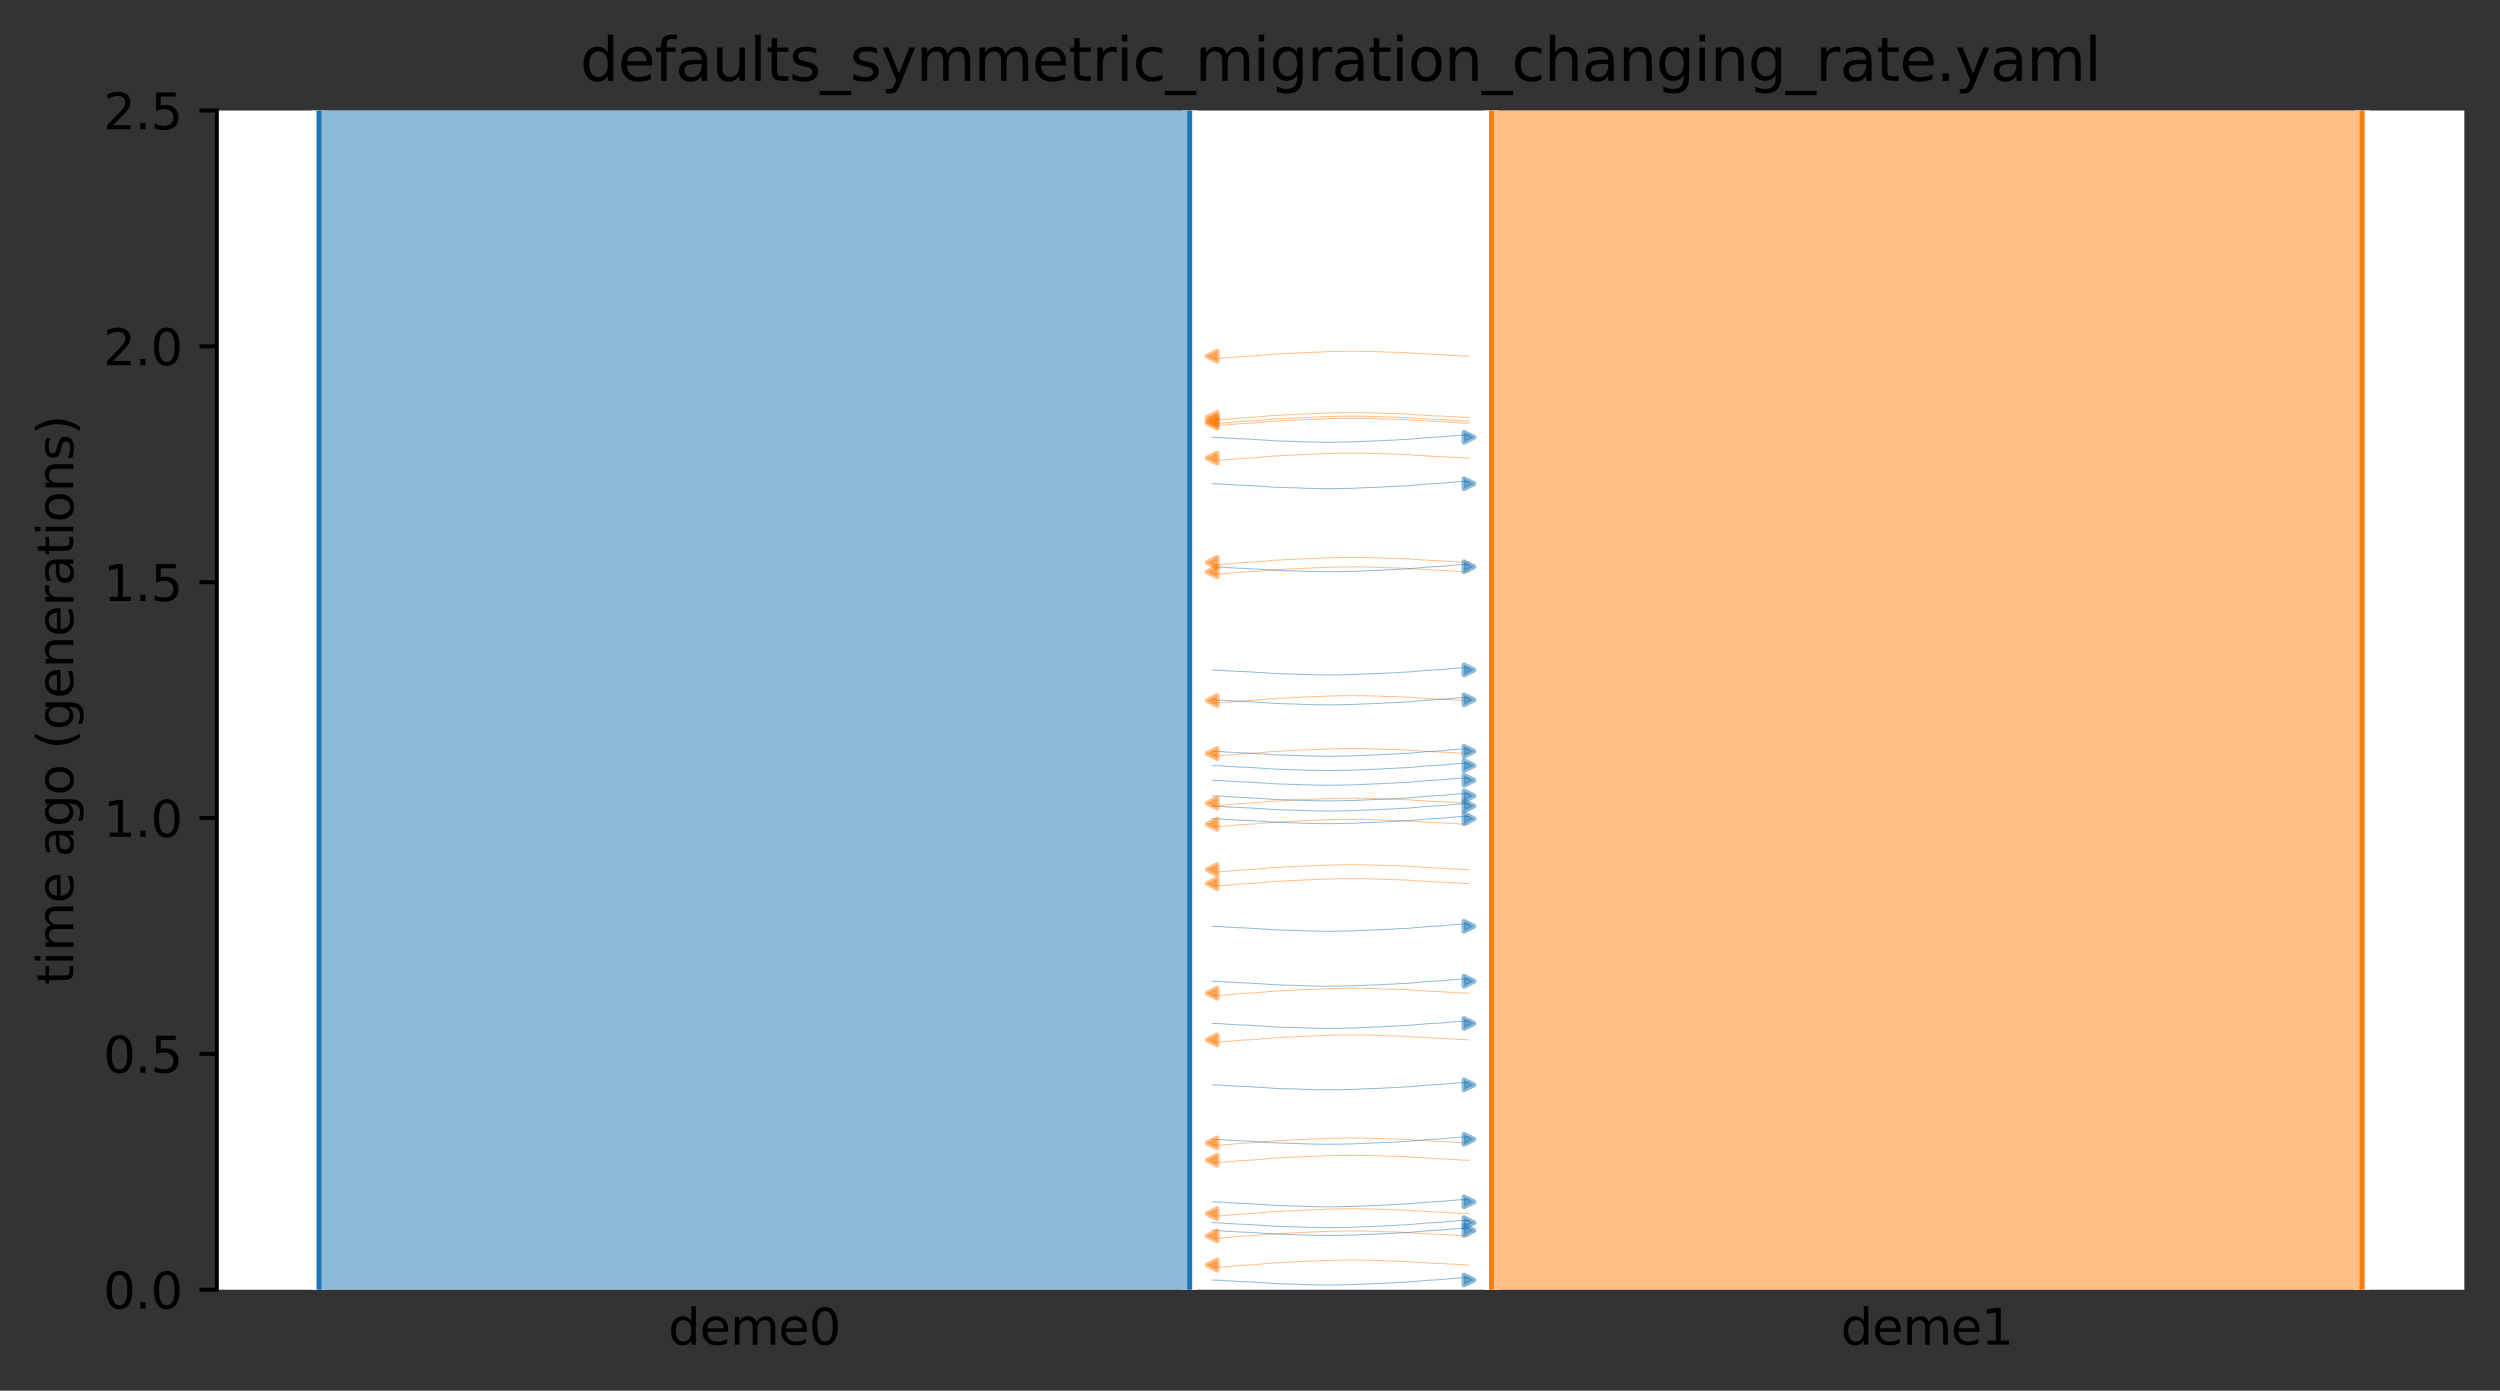 <?xml version="1.0" encoding="utf-8" standalone="no"?>
<!DOCTYPE svg PUBLIC "-//W3C//DTD SVG 1.1//EN"
  "http://www.w3.org/Graphics/SVG/1.1/DTD/svg11.dtd">
<svg xmlns:xlink="http://www.w3.org/1999/xlink" width="504.8pt" height="280.8pt" viewBox="0 0 504.8 280.8" xmlns="http://www.w3.org/2000/svg" version="1.1">
 <rect x="0" y="0" width="504.8" height="280.8" fill="#333333" stroke="none"/>
 <defs>
  <style type="text/css">*{stroke-linejoin: round; stroke-linecap: butt}</style>
 </defs>
 <g id="figure_1">
  <g id="patch_1">
   <path d="M 0 280.8 
L 504.8 280.8 
L 504.8 0 
L 0 0 
L 0 280.8 
z
" style="fill: none"/>
  </g>
  <g id="axes_1">
   <g id="patch_2">
    <path d="M 43.781 260.422 
L 497.6 260.422 
L 497.6 22.318 
L 43.781 22.318 
z
" style="fill: #ffffff"/>
   </g>
   <path d="M 296.619 113.547 
L 295.619 113.516 
L 294.619 113.479 
L 293.619 113.381 
L 292.619 113.348 
L 291.619 113.275 
L 290.619 113.236 
L 289.619 113.201 
L 288.619 113.143 
L 287.619 113.073 
L 286.619 113.021 
L 285.619 112.962 
L 284.619 112.873 
L 283.619 112.827 
L 282.619 112.785 
L 281.619 112.754 
L 280.619 112.728 
L 279.619 112.707 
L 278.619 112.653 
L 277.619 112.625 
L 276.619 112.595 
L 275.619 112.57 
L 274.619 112.559 
L 273.619 112.548 
L 272.619 112.549 
L 271.619 112.558 
L 270.619 112.57 
L 269.619 112.601 
L 268.619 112.612 
L 267.619 112.642 
L 266.619 112.702 
L 265.619 112.739 
L 264.619 112.778 
L 263.619 112.821 
L 262.619 112.853 
L 261.619 112.921 
L 260.619 112.96 
L 259.619 113.003 
L 258.619 113.073 
L 257.619 113.11 
L 256.619 113.168 
L 255.619 113.279 
L 254.619 113.35 
L 253.619 113.463 
L 252.619 113.508 
L 251.619 113.57 
L 250.619 113.618 
L 249.619 113.699 
L 248.619 113.817 
L 247.619 113.888 
L 246.619 113.971 
L 244.762 114.004 
" clip-path="url(#pf296d4bc59)" style="fill: none; stroke: #ff7f0e; stroke-opacity: 0.5; stroke-width: 0.2; stroke-linecap: square"/>
   <path d="M 296.619 162.174 
L 295.619 162.143 
L 294.619 162.106 
L 293.619 162.008 
L 292.619 161.976 
L 291.619 161.902 
L 290.619 161.864 
L 289.619 161.828 
L 288.619 161.771 
L 287.619 161.7 
L 286.619 161.648 
L 285.619 161.589 
L 284.619 161.501 
L 283.619 161.455 
L 282.619 161.412 
L 281.619 161.382 
L 280.619 161.356 
L 279.619 161.334 
L 278.619 161.28 
L 277.619 161.252 
L 276.619 161.223 
L 275.619 161.197 
L 274.619 161.186 
L 273.619 161.176 
L 272.619 161.176 
L 271.619 161.186 
L 270.619 161.197 
L 269.619 161.228 
L 268.619 161.239 
L 267.619 161.269 
L 266.619 161.329 
L 265.619 161.366 
L 264.619 161.406 
L 263.619 161.448 
L 262.619 161.481 
L 261.619 161.548 
L 260.619 161.587 
L 259.619 161.63 
L 258.619 161.701 
L 257.619 161.737 
L 256.619 161.795 
L 255.619 161.906 
L 254.619 161.977 
L 253.619 162.09 
L 252.619 162.136 
L 251.619 162.197 
L 250.619 162.245 
L 249.619 162.326 
L 248.619 162.445 
L 247.619 162.515 
L 246.619 162.598 
L 244.762 162.631 
" clip-path="url(#pf296d4bc59)" style="fill: none; stroke: #ff7f0e; stroke-opacity: 0.5; stroke-width: 0.2; stroke-linecap: square"/>
   <path d="M 296.619 115.464 
L 295.619 115.432 
L 294.619 115.395 
L 293.619 115.298 
L 292.619 115.265 
L 291.619 115.191 
L 290.619 115.153 
L 289.619 115.117 
L 288.619 115.06 
L 287.619 114.989 
L 286.619 114.937 
L 285.619 114.878 
L 284.619 114.79 
L 283.619 114.744 
L 282.619 114.701 
L 281.619 114.671 
L 280.619 114.645 
L 279.619 114.624 
L 278.619 114.569 
L 277.619 114.541 
L 276.619 114.512 
L 275.619 114.486 
L 274.619 114.475 
L 273.619 114.465 
L 272.619 114.465 
L 271.619 114.475 
L 270.619 114.486 
L 269.619 114.517 
L 268.619 114.529 
L 267.619 114.559 
L 266.619 114.618 
L 265.619 114.656 
L 264.619 114.695 
L 263.619 114.737 
L 262.619 114.77 
L 261.619 114.837 
L 260.619 114.877 
L 259.619 114.919 
L 258.619 114.99 
L 257.619 115.026 
L 256.619 115.085 
L 255.619 115.196 
L 254.619 115.266 
L 253.619 115.379 
L 252.619 115.425 
L 251.619 115.486 
L 250.619 115.535 
L 249.619 115.615 
L 248.619 115.734 
L 247.619 115.804 
L 246.619 115.887 
L 244.762 115.921 
" clip-path="url(#pf296d4bc59)" style="fill: none; stroke: #ff7f0e; stroke-opacity: 0.5; stroke-width: 0.2; stroke-linecap: square"/>
   <path d="M 296.619 141.466 
L 295.619 141.435 
L 294.619 141.398 
L 293.619 141.3 
L 292.619 141.268 
L 291.619 141.194 
L 290.619 141.156 
L 289.619 141.12 
L 288.619 141.063 
L 287.619 140.992 
L 286.619 140.94 
L 285.619 140.881 
L 284.619 140.793 
L 283.619 140.747 
L 282.619 140.704 
L 281.619 140.674 
L 280.619 140.648 
L 279.619 140.626 
L 278.619 140.572 
L 277.619 140.544 
L 276.619 140.514 
L 275.619 140.489 
L 274.619 140.478 
L 273.619 140.468 
L 272.619 140.468 
L 271.619 140.477 
L 270.619 140.489 
L 269.619 140.52 
L 268.619 140.531 
L 267.619 140.561 
L 266.619 140.621 
L 265.619 140.658 
L 264.619 140.698 
L 263.619 140.74 
L 262.619 140.773 
L 261.619 140.84 
L 260.619 140.879 
L 259.619 140.922 
L 258.619 140.993 
L 257.619 141.029 
L 256.619 141.087 
L 255.619 141.198 
L 254.619 141.269 
L 253.619 141.382 
L 252.619 141.428 
L 251.619 141.489 
L 250.619 141.537 
L 249.619 141.618 
L 248.619 141.737 
L 247.619 141.807 
L 246.619 141.89 
L 244.762 141.923 
" clip-path="url(#pf296d4bc59)" style="fill: none; stroke: #ff7f0e; stroke-opacity: 0.5; stroke-width: 0.2; stroke-linecap: square"/>
   <path d="M 296.619 71.926 
L 295.619 71.895 
L 294.619 71.858 
L 293.619 71.76 
L 292.619 71.728 
L 291.619 71.654 
L 290.619 71.615 
L 289.619 71.58 
L 288.619 71.522 
L 287.619 71.452 
L 286.619 71.4 
L 285.619 71.341 
L 284.619 71.253 
L 283.619 71.206 
L 282.619 71.164 
L 281.619 71.133 
L 280.619 71.107 
L 279.619 71.086 
L 278.619 71.032 
L 277.619 71.004 
L 276.619 70.974 
L 275.619 70.949 
L 274.619 70.938 
L 273.619 70.928 
L 272.619 70.928 
L 271.619 70.937 
L 270.619 70.949 
L 269.619 70.98 
L 268.619 70.991 
L 267.619 71.021 
L 266.619 71.081 
L 265.619 71.118 
L 264.619 71.157 
L 263.619 71.2 
L 262.619 71.233 
L 261.619 71.3 
L 260.619 71.339 
L 259.619 71.382 
L 258.619 71.452 
L 257.619 71.489 
L 256.619 71.547 
L 255.619 71.658 
L 254.619 71.729 
L 253.619 71.842 
L 252.619 71.887 
L 251.619 71.949 
L 250.619 71.997 
L 249.619 72.078 
L 248.619 72.197 
L 247.619 72.267 
L 246.619 72.35 
L 244.762 72.383 
" clip-path="url(#pf296d4bc59)" style="fill: none; stroke: #ff7f0e; stroke-opacity: 0.5; stroke-width: 0.2; stroke-linecap: square"/>
   <path d="M 296.619 152.15 
L 295.619 152.119 
L 294.619 152.082 
L 293.619 151.984 
L 292.619 151.952 
L 291.619 151.878 
L 290.619 151.84 
L 289.619 151.804 
L 288.619 151.747 
L 287.619 151.676 
L 286.619 151.624 
L 285.619 151.565 
L 284.619 151.477 
L 283.619 151.431 
L 282.619 151.388 
L 281.619 151.358 
L 280.619 151.332 
L 279.619 151.31 
L 278.619 151.256 
L 277.619 151.228 
L 276.619 151.199 
L 275.619 151.173 
L 274.619 151.162 
L 273.619 151.152 
L 272.619 151.152 
L 271.619 151.162 
L 270.619 151.173 
L 269.619 151.204 
L 268.619 151.215 
L 267.619 151.245 
L 266.619 151.305 
L 265.619 151.342 
L 264.619 151.382 
L 263.619 151.424 
L 262.619 151.457 
L 261.619 151.524 
L 260.619 151.563 
L 259.619 151.606 
L 258.619 151.677 
L 257.619 151.713 
L 256.619 151.771 
L 255.619 151.882 
L 254.619 151.953 
L 253.619 152.066 
L 252.619 152.112 
L 251.619 152.173 
L 250.619 152.221 
L 249.619 152.302 
L 248.619 152.421 
L 247.619 152.491 
L 246.619 152.574 
L 244.762 152.607 
" clip-path="url(#pf296d4bc59)" style="fill: none; stroke: #ff7f0e; stroke-opacity: 0.5; stroke-width: 0.2; stroke-linecap: square"/>
   <path d="M 296.619 85.453 
L 295.619 85.422 
L 294.619 85.385 
L 293.619 85.287 
L 292.619 85.255 
L 291.619 85.181 
L 290.619 85.143 
L 289.619 85.107 
L 288.619 85.049 
L 287.619 84.979 
L 286.619 84.927 
L 285.619 84.868 
L 284.619 84.78 
L 283.619 84.734 
L 282.619 84.691 
L 281.619 84.661 
L 280.619 84.635 
L 279.619 84.613 
L 278.619 84.559 
L 277.619 84.531 
L 276.619 84.501 
L 275.619 84.476 
L 274.619 84.465 
L 273.619 84.455 
L 272.619 84.455 
L 271.619 84.464 
L 270.619 84.476 
L 269.619 84.507 
L 268.619 84.518 
L 267.619 84.548 
L 266.619 84.608 
L 265.619 84.645 
L 264.619 84.684 
L 263.619 84.727 
L 262.619 84.76 
L 261.619 84.827 
L 260.619 84.866 
L 259.619 84.909 
L 258.619 84.979 
L 257.619 85.016 
L 256.619 85.074 
L 255.619 85.185 
L 254.619 85.256 
L 253.619 85.369 
L 252.619 85.415 
L 251.619 85.476 
L 250.619 85.524 
L 249.619 85.605 
L 248.619 85.724 
L 247.619 85.794 
L 246.619 85.877 
L 244.762 85.91 
" clip-path="url(#pf296d4bc59)" style="fill: none; stroke: #ff7f0e; stroke-opacity: 0.5; stroke-width: 0.2; stroke-linecap: square"/>
   <path d="M 296.619 92.499 
L 295.619 92.468 
L 294.619 92.431 
L 293.619 92.333 
L 292.619 92.301 
L 291.619 92.227 
L 290.619 92.188 
L 289.619 92.153 
L 288.619 92.095 
L 287.619 92.025 
L 286.619 91.973 
L 285.619 91.914 
L 284.619 91.826 
L 283.619 91.779 
L 282.619 91.737 
L 281.619 91.707 
L 280.619 91.681 
L 279.619 91.659 
L 278.619 91.605 
L 277.619 91.577 
L 276.619 91.547 
L 275.619 91.522 
L 274.619 91.511 
L 273.619 91.501 
L 272.619 91.501 
L 271.619 91.51 
L 270.619 91.522 
L 269.619 91.553 
L 268.619 91.564 
L 267.619 91.594 
L 266.619 91.654 
L 265.619 91.691 
L 264.619 91.73 
L 263.619 91.773 
L 262.619 91.806 
L 261.619 91.873 
L 260.619 91.912 
L 259.619 91.955 
L 258.619 92.025 
L 257.619 92.062 
L 256.619 92.12 
L 255.619 92.231 
L 254.619 92.302 
L 253.619 92.415 
L 252.619 92.461 
L 251.619 92.522 
L 250.619 92.57 
L 249.619 92.651 
L 248.619 92.77 
L 247.619 92.84 
L 246.619 92.923 
L 244.762 92.956 
" clip-path="url(#pf296d4bc59)" style="fill: none; stroke: #ff7f0e; stroke-opacity: 0.5; stroke-width: 0.2; stroke-linecap: square"/>
   <path d="M 296.619 84.31 
L 295.619 84.278 
L 294.619 84.241 
L 293.619 84.144 
L 292.619 84.111 
L 291.619 84.037 
L 290.619 83.999 
L 289.619 83.963 
L 288.619 83.906 
L 287.619 83.835 
L 286.619 83.783 
L 285.619 83.724 
L 284.619 83.636 
L 283.619 83.59 
L 282.619 83.548 
L 281.619 83.517 
L 280.619 83.491 
L 279.619 83.47 
L 278.619 83.415 
L 277.619 83.388 
L 276.619 83.358 
L 275.619 83.332 
L 274.619 83.321 
L 273.619 83.311 
L 272.619 83.311 
L 271.619 83.321 
L 270.619 83.332 
L 269.619 83.364 
L 268.619 83.375 
L 267.619 83.405 
L 266.619 83.465 
L 265.619 83.502 
L 264.619 83.541 
L 263.619 83.583 
L 262.619 83.616 
L 261.619 83.683 
L 260.619 83.723 
L 259.619 83.765 
L 258.619 83.836 
L 257.619 83.872 
L 256.619 83.931 
L 255.619 84.042 
L 254.619 84.112 
L 253.619 84.225 
L 252.619 84.271 
L 251.619 84.332 
L 250.619 84.381 
L 249.619 84.462 
L 248.619 84.58 
L 247.619 84.65 
L 246.619 84.734 
L 244.762 84.767 
" clip-path="url(#pf296d4bc59)" style="fill: none; stroke: #ff7f0e; stroke-opacity: 0.5; stroke-width: 0.2; stroke-linecap: square"/>
   <path d="M 296.619 85.027 
L 295.619 84.996 
L 294.619 84.959 
L 293.619 84.861 
L 292.619 84.829 
L 291.619 84.755 
L 290.619 84.717 
L 289.619 84.681 
L 288.619 84.624 
L 287.619 84.553 
L 286.619 84.501 
L 285.619 84.442 
L 284.619 84.354 
L 283.619 84.308 
L 282.619 84.265 
L 281.619 84.235 
L 280.619 84.209 
L 279.619 84.187 
L 278.619 84.133 
L 277.619 84.105 
L 276.619 84.076 
L 275.619 84.05 
L 274.619 84.039 
L 273.619 84.029 
L 272.619 84.029 
L 271.619 84.039 
L 270.619 84.05 
L 269.619 84.081 
L 268.619 84.092 
L 267.619 84.122 
L 266.619 84.182 
L 265.619 84.219 
L 264.619 84.259 
L 263.619 84.301 
L 262.619 84.334 
L 261.619 84.401 
L 260.619 84.44 
L 259.619 84.483 
L 258.619 84.554 
L 257.619 84.59 
L 256.619 84.648 
L 255.619 84.759 
L 254.619 84.83 
L 253.619 84.943 
L 252.619 84.989 
L 251.619 85.05 
L 250.619 85.098 
L 249.619 85.179 
L 248.619 85.298 
L 247.619 85.368 
L 246.619 85.451 
L 244.762 85.484 
" clip-path="url(#pf296d4bc59)" style="fill: none; stroke: #ff7f0e; stroke-opacity: 0.5; stroke-width: 0.2; stroke-linecap: square"/>
   <path d="M 244.762 97.667 
L 245.762 97.698 
L 246.762 97.735 
L 247.762 97.833 
L 248.762 97.865 
L 249.762 97.939 
L 250.762 97.978 
L 251.762 98.013 
L 252.762 98.071 
L 253.762 98.141 
L 254.762 98.193 
L 255.762 98.252 
L 256.762 98.34 
L 257.762 98.387 
L 258.762 98.429 
L 259.762 98.46 
L 260.762 98.486 
L 261.762 98.507 
L 262.762 98.561 
L 263.762 98.589 
L 264.762 98.619 
L 265.762 98.644 
L 266.762 98.655 
L 267.762 98.665 
L 268.762 98.665 
L 269.762 98.656 
L 270.762 98.644 
L 271.762 98.613 
L 272.762 98.602 
L 273.762 98.572 
L 274.762 98.512 
L 275.762 98.475 
L 276.762 98.436 
L 277.762 98.393 
L 278.762 98.36 
L 279.762 98.293 
L 280.762 98.254 
L 281.762 98.211 
L 282.762 98.141 
L 283.762 98.104 
L 284.762 98.046 
L 285.762 97.935 
L 286.762 97.864 
L 287.762 97.751 
L 288.762 97.706 
L 289.762 97.644 
L 290.762 97.596 
L 291.762 97.515 
L 292.762 97.396 
L 293.762 97.326 
L 294.762 97.243 
L 296.619 97.21 
" clip-path="url(#pf296d4bc59)" style="fill: none; stroke: #1f77b4; stroke-opacity: 0.5; stroke-width: 0.2; stroke-linecap: square"/>
   <path d="M 244.762 88.298 
L 245.762 88.329 
L 246.762 88.366 
L 247.762 88.464 
L 248.762 88.496 
L 249.762 88.57 
L 250.762 88.609 
L 251.762 88.644 
L 252.762 88.702 
L 253.762 88.772 
L 254.762 88.824 
L 255.762 88.883 
L 256.762 88.971 
L 257.762 89.017 
L 258.762 89.06 
L 259.762 89.09 
L 260.762 89.116 
L 261.762 89.138 
L 262.762 89.192 
L 263.762 89.22 
L 264.762 89.25 
L 265.762 89.275 
L 266.762 89.286 
L 267.762 89.296 
L 268.762 89.296 
L 269.762 89.287 
L 270.762 89.275 
L 271.762 89.244 
L 272.762 89.233 
L 273.762 89.203 
L 274.762 89.143 
L 275.762 89.106 
L 276.762 89.067 
L 277.762 89.024 
L 278.762 88.991 
L 279.762 88.924 
L 280.762 88.885 
L 281.762 88.842 
L 282.762 88.772 
L 283.762 88.735 
L 284.762 88.677 
L 285.762 88.566 
L 286.762 88.495 
L 287.762 88.382 
L 288.762 88.336 
L 289.762 88.275 
L 290.762 88.227 
L 291.762 88.146 
L 292.762 88.027 
L 293.762 87.957 
L 294.762 87.874 
L 296.619 87.841 
" clip-path="url(#pf296d4bc59)" style="fill: none; stroke: #1f77b4; stroke-opacity: 0.5; stroke-width: 0.2; stroke-linecap: square"/>
   <path d="M 244.762 157.554 
L 245.762 157.586 
L 246.762 157.623 
L 247.762 157.72 
L 248.762 157.753 
L 249.762 157.827 
L 250.762 157.865 
L 251.762 157.901 
L 252.762 157.958 
L 253.762 158.029 
L 254.762 158.081 
L 255.762 158.14 
L 256.762 158.228 
L 257.762 158.274 
L 258.762 158.317 
L 259.762 158.347 
L 260.762 158.373 
L 261.762 158.394 
L 262.762 158.449 
L 263.762 158.477 
L 264.762 158.506 
L 265.762 158.532 
L 266.762 158.543 
L 267.762 158.553 
L 268.762 158.553 
L 269.762 158.543 
L 270.762 158.532 
L 271.762 158.501 
L 272.762 158.489 
L 273.762 158.459 
L 274.762 158.399 
L 275.762 158.362 
L 276.762 158.323 
L 277.762 158.281 
L 278.762 158.248 
L 279.762 158.181 
L 280.762 158.141 
L 281.762 158.099 
L 282.762 158.028 
L 283.762 157.992 
L 284.762 157.933 
L 285.762 157.822 
L 286.762 157.752 
L 287.762 157.639 
L 288.762 157.593 
L 289.762 157.532 
L 290.762 157.483 
L 291.762 157.402 
L 292.762 157.284 
L 293.762 157.214 
L 294.762 157.13 
L 296.619 157.097 
" clip-path="url(#pf296d4bc59)" style="fill: none; stroke: #1f77b4; stroke-opacity: 0.5; stroke-width: 0.2; stroke-linecap: square"/>
   <path d="M 244.762 154.584 
L 245.762 154.615 
L 246.762 154.652 
L 247.762 154.75 
L 248.762 154.782 
L 249.762 154.856 
L 250.762 154.894 
L 251.762 154.93 
L 252.762 154.987 
L 253.762 155.058 
L 254.762 155.11 
L 255.762 155.169 
L 256.762 155.257 
L 257.762 155.303 
L 258.762 155.346 
L 259.762 155.376 
L 260.762 155.402 
L 261.762 155.423 
L 262.762 155.478 
L 263.762 155.506 
L 264.762 155.535 
L 265.762 155.561 
L 266.762 155.572 
L 267.762 155.582 
L 268.762 155.582 
L 269.762 155.572 
L 270.762 155.561 
L 271.762 155.53 
L 272.762 155.519 
L 273.762 155.488 
L 274.762 155.429 
L 275.762 155.391 
L 276.762 155.352 
L 277.762 155.31 
L 278.762 155.277 
L 279.762 155.21 
L 280.762 155.171 
L 281.762 155.128 
L 282.762 155.057 
L 283.762 155.021 
L 284.762 154.963 
L 285.762 154.852 
L 286.762 154.781 
L 287.762 154.668 
L 288.762 154.622 
L 289.762 154.561 
L 290.762 154.512 
L 291.762 154.432 
L 292.762 154.313 
L 293.762 154.243 
L 294.762 154.16 
L 296.619 154.127 
" clip-path="url(#pf296d4bc59)" style="fill: none; stroke: #1f77b4; stroke-opacity: 0.5; stroke-width: 0.2; stroke-linecap: square"/>
   <path d="M 244.762 151.698 
L 245.762 151.73 
L 246.762 151.767 
L 247.762 151.864 
L 248.762 151.897 
L 249.762 151.971 
L 250.762 152.009 
L 251.762 152.045 
L 252.762 152.102 
L 253.762 152.173 
L 254.762 152.225 
L 255.762 152.284 
L 256.762 152.372 
L 257.762 152.418 
L 258.762 152.461 
L 259.762 152.491 
L 260.762 152.517 
L 261.762 152.538 
L 262.762 152.593 
L 263.762 152.62 
L 264.762 152.65 
L 265.762 152.676 
L 266.762 152.687 
L 267.762 152.697 
L 268.762 152.697 
L 269.762 152.687 
L 270.762 152.676 
L 271.762 152.645 
L 272.762 152.633 
L 273.762 152.603 
L 274.762 152.543 
L 275.762 152.506 
L 276.762 152.467 
L 277.762 152.425 
L 278.762 152.392 
L 279.762 152.325 
L 280.762 152.285 
L 281.762 152.243 
L 282.762 152.172 
L 283.762 152.136 
L 284.762 152.077 
L 285.762 151.966 
L 286.762 151.896 
L 287.762 151.783 
L 288.762 151.737 
L 289.762 151.676 
L 290.762 151.627 
L 291.762 151.546 
L 292.762 151.428 
L 293.762 151.358 
L 294.762 151.274 
L 296.619 151.241 
" clip-path="url(#pf296d4bc59)" style="fill: none; stroke: #1f77b4; stroke-opacity: 0.5; stroke-width: 0.2; stroke-linecap: square"/>
   <path d="M 244.762 114.445 
L 245.762 114.476 
L 246.762 114.513 
L 247.762 114.611 
L 248.762 114.643 
L 249.762 114.717 
L 250.762 114.756 
L 251.762 114.791 
L 252.762 114.849 
L 253.762 114.919 
L 254.762 114.971 
L 255.762 115.03 
L 256.762 115.118 
L 257.762 115.165 
L 258.762 115.207 
L 259.762 115.237 
L 260.762 115.264 
L 261.762 115.285 
L 262.762 115.339 
L 263.762 115.367 
L 264.762 115.397 
L 265.762 115.422 
L 266.762 115.433 
L 267.762 115.443 
L 268.762 115.443 
L 269.762 115.434 
L 270.762 115.422 
L 271.762 115.391 
L 272.762 115.38 
L 273.762 115.35 
L 274.762 115.29 
L 275.762 115.253 
L 276.762 115.214 
L 277.762 115.171 
L 278.762 115.138 
L 279.762 115.071 
L 280.762 115.032 
L 281.762 114.989 
L 282.762 114.919 
L 283.762 114.882 
L 284.762 114.824 
L 285.762 114.713 
L 286.762 114.642 
L 287.762 114.529 
L 288.762 114.484 
L 289.762 114.422 
L 290.762 114.374 
L 291.762 114.293 
L 292.762 114.174 
L 293.762 114.104 
L 294.762 114.021 
L 296.619 113.988 
" clip-path="url(#pf296d4bc59)" style="fill: none; stroke: #1f77b4; stroke-opacity: 0.5; stroke-width: 0.2; stroke-linecap: square"/>
   <path d="M 244.762 162.764 
L 245.762 162.796 
L 246.762 162.833 
L 247.762 162.931 
L 248.762 162.963 
L 249.762 163.037 
L 250.762 163.075 
L 251.762 163.111 
L 252.762 163.168 
L 253.762 163.239 
L 254.762 163.291 
L 255.762 163.35 
L 256.762 163.438 
L 257.762 163.484 
L 258.762 163.527 
L 259.762 163.557 
L 260.762 163.583 
L 261.762 163.604 
L 262.762 163.659 
L 263.762 163.687 
L 264.762 163.716 
L 265.762 163.742 
L 266.762 163.753 
L 267.762 163.763 
L 268.762 163.763 
L 269.762 163.753 
L 270.762 163.742 
L 271.762 163.711 
L 272.762 163.699 
L 273.762 163.669 
L 274.762 163.61 
L 275.762 163.572 
L 276.762 163.533 
L 277.762 163.491 
L 278.762 163.458 
L 279.762 163.391 
L 280.762 163.352 
L 281.762 163.309 
L 282.762 163.238 
L 283.762 163.202 
L 284.762 163.143 
L 285.762 163.033 
L 286.762 162.962 
L 287.762 162.849 
L 288.762 162.803 
L 289.762 162.742 
L 290.762 162.693 
L 291.762 162.613 
L 292.762 162.494 
L 293.762 162.424 
L 294.762 162.341 
L 296.619 162.307 
" clip-path="url(#pf296d4bc59)" style="fill: none; stroke: #1f77b4; stroke-opacity: 0.5; stroke-width: 0.2; stroke-linecap: square"/>
   <path d="M 244.762 160.71 
L 245.762 160.742 
L 246.762 160.779 
L 247.762 160.877 
L 248.762 160.909 
L 249.762 160.983 
L 250.762 161.021 
L 251.762 161.057 
L 252.762 161.114 
L 253.762 161.185 
L 254.762 161.237 
L 255.762 161.296 
L 256.762 161.384 
L 257.762 161.43 
L 258.762 161.473 
L 259.762 161.503 
L 260.762 161.529 
L 261.762 161.55 
L 262.762 161.605 
L 263.762 161.633 
L 264.762 161.662 
L 265.762 161.688 
L 266.762 161.699 
L 267.762 161.709 
L 268.762 161.709 
L 269.762 161.699 
L 270.762 161.688 
L 271.762 161.657 
L 272.762 161.645 
L 273.762 161.615 
L 274.762 161.556 
L 275.762 161.518 
L 276.762 161.479 
L 277.762 161.437 
L 278.762 161.404 
L 279.762 161.337 
L 280.762 161.298 
L 281.762 161.255 
L 282.762 161.184 
L 283.762 161.148 
L 284.762 161.089 
L 285.762 160.979 
L 286.762 160.908 
L 287.762 160.795 
L 288.762 160.749 
L 289.762 160.688 
L 290.762 160.639 
L 291.762 160.559 
L 292.762 160.44 
L 293.762 160.37 
L 294.762 160.287 
L 296.619 160.253 
" clip-path="url(#pf296d4bc59)" style="fill: none; stroke: #1f77b4; stroke-opacity: 0.5; stroke-width: 0.2; stroke-linecap: square"/>
   <path d="M 244.762 135.284 
L 245.762 135.315 
L 246.762 135.352 
L 247.762 135.45 
L 248.762 135.482 
L 249.762 135.556 
L 250.762 135.594 
L 251.762 135.63 
L 252.762 135.688 
L 253.762 135.758 
L 254.762 135.81 
L 255.762 135.869 
L 256.762 135.957 
L 257.762 136.003 
L 258.762 136.046 
L 259.762 136.076 
L 260.762 136.102 
L 261.762 136.124 
L 262.762 136.178 
L 263.762 136.206 
L 264.762 136.236 
L 265.762 136.261 
L 266.762 136.272 
L 267.762 136.282 
L 268.762 136.282 
L 269.762 136.273 
L 270.762 136.261 
L 271.762 136.23 
L 272.762 136.219 
L 273.762 136.189 
L 274.762 136.129 
L 275.762 136.092 
L 276.762 136.052 
L 277.762 136.01 
L 278.762 135.977 
L 279.762 135.91 
L 280.762 135.871 
L 281.762 135.828 
L 282.762 135.757 
L 283.762 135.721 
L 284.762 135.663 
L 285.762 135.552 
L 286.762 135.481 
L 287.762 135.368 
L 288.762 135.322 
L 289.762 135.261 
L 290.762 135.213 
L 291.762 135.132 
L 292.762 135.013 
L 293.762 134.943 
L 294.762 134.86 
L 296.619 134.827 
" clip-path="url(#pf296d4bc59)" style="fill: none; stroke: #1f77b4; stroke-opacity: 0.5; stroke-width: 0.2; stroke-linecap: square"/>
   <path d="M 244.762 141.318 
L 245.762 141.349 
L 246.762 141.386 
L 247.762 141.484 
L 248.762 141.517 
L 249.762 141.59 
L 250.762 141.629 
L 251.762 141.664 
L 252.762 141.722 
L 253.762 141.792 
L 254.762 141.844 
L 255.762 141.903 
L 256.762 141.992 
L 257.762 142.038 
L 258.762 142.08 
L 259.762 142.111 
L 260.762 142.137 
L 261.762 142.158 
L 262.762 142.212 
L 263.762 142.24 
L 264.762 142.27 
L 265.762 142.295 
L 266.762 142.307 
L 267.762 142.317 
L 268.762 142.316 
L 269.762 142.307 
L 270.762 142.295 
L 271.762 142.264 
L 272.762 142.253 
L 273.762 142.223 
L 274.762 142.163 
L 275.762 142.126 
L 276.762 142.087 
L 277.762 142.044 
L 278.762 142.012 
L 279.762 141.944 
L 280.762 141.905 
L 281.762 141.862 
L 282.762 141.792 
L 283.762 141.756 
L 284.762 141.697 
L 285.762 141.586 
L 286.762 141.515 
L 287.762 141.403 
L 288.762 141.357 
L 289.762 141.295 
L 290.762 141.247 
L 291.762 141.166 
L 292.762 141.048 
L 293.762 140.977 
L 294.762 140.894 
L 296.619 140.861 
" clip-path="url(#pf296d4bc59)" style="fill: none; stroke: #1f77b4; stroke-opacity: 0.5; stroke-width: 0.2; stroke-linecap: square"/>
   <path d="M 296.619 245.065 
L 295.619 245.033 
L 294.619 244.996 
L 293.619 244.899 
L 292.619 244.866 
L 291.619 244.792 
L 290.619 244.754 
L 289.619 244.718 
L 288.619 244.661 
L 287.619 244.59 
L 286.619 244.538 
L 285.619 244.479 
L 284.619 244.391 
L 283.619 244.345 
L 282.619 244.303 
L 281.619 244.272 
L 280.619 244.246 
L 279.619 244.225 
L 278.619 244.17 
L 277.619 244.143 
L 276.619 244.113 
L 275.619 244.087 
L 274.619 244.076 
L 273.619 244.066 
L 272.619 244.066 
L 271.619 244.076 
L 270.619 244.087 
L 269.619 244.118 
L 268.619 244.13 
L 267.619 244.16 
L 266.619 244.22 
L 265.619 244.257 
L 264.619 244.296 
L 263.619 244.338 
L 262.619 244.371 
L 261.619 244.438 
L 260.619 244.478 
L 259.619 244.52 
L 258.619 244.591 
L 257.619 244.627 
L 256.619 244.686 
L 255.619 244.797 
L 254.619 244.867 
L 253.619 244.98 
L 252.619 245.026 
L 251.619 245.087 
L 250.619 245.136 
L 249.619 245.217 
L 248.619 245.335 
L 247.619 245.405 
L 246.619 245.489 
L 244.762 245.522 
" clip-path="url(#pf296d4bc59)" style="fill: none; stroke: #ff7f0e; stroke-opacity: 0.5; stroke-width: 0.2; stroke-linecap: square"/>
   <path d="M 296.619 200.548 
L 295.619 200.517 
L 294.619 200.48 
L 293.619 200.382 
L 292.619 200.35 
L 291.619 200.276 
L 290.619 200.237 
L 289.619 200.202 
L 288.619 200.144 
L 287.619 200.074 
L 286.619 200.022 
L 285.619 199.963 
L 284.619 199.875 
L 283.619 199.828 
L 282.619 199.786 
L 281.619 199.756 
L 280.619 199.73 
L 279.619 199.708 
L 278.619 199.654 
L 277.619 199.626 
L 276.619 199.596 
L 275.619 199.571 
L 274.619 199.56 
L 273.619 199.55 
L 272.619 199.55 
L 271.619 199.559 
L 270.619 199.571 
L 269.619 199.602 
L 268.619 199.613 
L 267.619 199.643 
L 266.619 199.703 
L 265.619 199.74 
L 264.619 199.779 
L 263.619 199.822 
L 262.619 199.855 
L 261.619 199.922 
L 260.619 199.961 
L 259.619 200.004 
L 258.619 200.074 
L 257.619 200.111 
L 256.619 200.169 
L 255.619 200.28 
L 254.619 200.351 
L 253.619 200.464 
L 252.619 200.51 
L 251.619 200.571 
L 250.619 200.619 
L 249.619 200.7 
L 248.619 200.819 
L 247.619 200.889 
L 246.619 200.972 
L 244.762 201.005 
" clip-path="url(#pf296d4bc59)" style="fill: none; stroke: #ff7f0e; stroke-opacity: 0.5; stroke-width: 0.2; stroke-linecap: square"/>
   <path d="M 296.619 178.408 
L 295.619 178.377 
L 294.619 178.34 
L 293.619 178.242 
L 292.619 178.21 
L 291.619 178.136 
L 290.619 178.097 
L 289.619 178.062 
L 288.619 178.004 
L 287.619 177.934 
L 286.619 177.882 
L 285.619 177.823 
L 284.619 177.734 
L 283.619 177.688 
L 282.619 177.646 
L 281.619 177.615 
L 280.619 177.589 
L 279.619 177.568 
L 278.619 177.514 
L 277.619 177.486 
L 276.619 177.456 
L 275.619 177.431 
L 274.619 177.42 
L 273.619 177.41 
L 272.619 177.41 
L 271.619 177.419 
L 270.619 177.431 
L 269.619 177.462 
L 268.619 177.473 
L 267.619 177.503 
L 266.619 177.563 
L 265.619 177.6 
L 264.619 177.639 
L 263.619 177.682 
L 262.619 177.714 
L 261.619 177.782 
L 260.619 177.821 
L 259.619 177.864 
L 258.619 177.934 
L 257.619 177.971 
L 256.619 178.029 
L 255.619 178.14 
L 254.619 178.211 
L 253.619 178.324 
L 252.619 178.369 
L 251.619 178.431 
L 250.619 178.479 
L 249.619 178.56 
L 248.619 178.679 
L 247.619 178.749 
L 246.619 178.832 
L 244.762 178.865 
" clip-path="url(#pf296d4bc59)" style="fill: none; stroke: #ff7f0e; stroke-opacity: 0.5; stroke-width: 0.2; stroke-linecap: square"/>
   <path d="M 296.619 166.439 
L 295.619 166.408 
L 294.619 166.371 
L 293.619 166.273 
L 292.619 166.241 
L 291.619 166.167 
L 290.619 166.129 
L 289.619 166.093 
L 288.619 166.036 
L 287.619 165.965 
L 286.619 165.913 
L 285.619 165.854 
L 284.619 165.766 
L 283.619 165.72 
L 282.619 165.677 
L 281.619 165.647 
L 280.619 165.621 
L 279.619 165.6 
L 278.619 165.545 
L 277.619 165.517 
L 276.619 165.488 
L 275.619 165.462 
L 274.619 165.451 
L 273.619 165.441 
L 272.619 165.441 
L 271.619 165.451 
L 270.619 165.462 
L 269.619 165.493 
L 268.619 165.504 
L 267.619 165.535 
L 266.619 165.594 
L 265.619 165.632 
L 264.619 165.671 
L 263.619 165.713 
L 262.619 165.746 
L 261.619 165.813 
L 260.619 165.852 
L 259.619 165.895 
L 258.619 165.966 
L 257.619 166.002 
L 256.619 166.06 
L 255.619 166.171 
L 254.619 166.242 
L 253.619 166.355 
L 252.619 166.401 
L 251.619 166.462 
L 250.619 166.511 
L 249.619 166.591 
L 248.619 166.71 
L 247.619 166.78 
L 246.619 166.863 
L 244.762 166.896 
" clip-path="url(#pf296d4bc59)" style="fill: none; stroke: #ff7f0e; stroke-opacity: 0.5; stroke-width: 0.2; stroke-linecap: square"/>
   <path d="M 296.619 249.556 
L 295.619 249.525 
L 294.619 249.488 
L 293.619 249.39 
L 292.619 249.358 
L 291.619 249.284 
L 290.619 249.245 
L 289.619 249.21 
L 288.619 249.152 
L 287.619 249.082 
L 286.619 249.03 
L 285.619 248.971 
L 284.619 248.883 
L 283.619 248.836 
L 282.619 248.794 
L 281.619 248.764 
L 280.619 248.737 
L 279.619 248.716 
L 278.619 248.662 
L 277.619 248.634 
L 276.619 248.604 
L 275.619 248.579 
L 274.619 248.568 
L 273.619 248.558 
L 272.619 248.558 
L 271.619 248.567 
L 270.619 248.579 
L 269.619 248.61 
L 268.619 248.621 
L 267.619 248.651 
L 266.619 248.711 
L 265.619 248.748 
L 264.619 248.787 
L 263.619 248.83 
L 262.619 248.863 
L 261.619 248.93 
L 260.619 248.969 
L 259.619 249.012 
L 258.619 249.082 
L 257.619 249.119 
L 256.619 249.177 
L 255.619 249.288 
L 254.619 249.359 
L 253.619 249.472 
L 252.619 249.517 
L 251.619 249.579 
L 250.619 249.627 
L 249.619 249.708 
L 248.619 249.827 
L 247.619 249.897 
L 246.619 249.98 
L 244.762 250.013 
" clip-path="url(#pf296d4bc59)" style="fill: none; stroke: #ff7f0e; stroke-opacity: 0.5; stroke-width: 0.2; stroke-linecap: square"/>
   <path d="M 296.619 175.599 
L 295.619 175.568 
L 294.619 175.531 
L 293.619 175.433 
L 292.619 175.401 
L 291.619 175.327 
L 290.619 175.288 
L 289.619 175.253 
L 288.619 175.195 
L 287.619 175.125 
L 286.619 175.073 
L 285.619 175.014 
L 284.619 174.926 
L 283.619 174.879 
L 282.619 174.837 
L 281.619 174.807 
L 280.619 174.781 
L 279.619 174.759 
L 278.619 174.705 
L 277.619 174.677 
L 276.619 174.647 
L 275.619 174.622 
L 274.619 174.611 
L 273.619 174.601 
L 272.619 174.601 
L 271.619 174.61 
L 270.619 174.622 
L 269.619 174.653 
L 268.619 174.664 
L 267.619 174.694 
L 266.619 174.754 
L 265.619 174.791 
L 264.619 174.83 
L 263.619 174.873 
L 262.619 174.906 
L 261.619 174.973 
L 260.619 175.012 
L 259.619 175.055 
L 258.619 175.125 
L 257.619 175.162 
L 256.619 175.22 
L 255.619 175.331 
L 254.619 175.402 
L 253.619 175.515 
L 252.619 175.561 
L 251.619 175.622 
L 250.619 175.67 
L 249.619 175.751 
L 248.619 175.87 
L 247.619 175.94 
L 246.619 176.023 
L 244.762 176.056 
" clip-path="url(#pf296d4bc59)" style="fill: none; stroke: #ff7f0e; stroke-opacity: 0.5; stroke-width: 0.2; stroke-linecap: square"/>
   <path d="M 296.619 255.43 
L 295.619 255.399 
L 294.619 255.362 
L 293.619 255.264 
L 292.619 255.232 
L 291.619 255.158 
L 290.619 255.12 
L 289.619 255.084 
L 288.619 255.027 
L 287.619 254.956 
L 286.619 254.904 
L 285.619 254.845 
L 284.619 254.757 
L 283.619 254.711 
L 282.619 254.668 
L 281.619 254.638 
L 280.619 254.612 
L 279.619 254.59 
L 278.619 254.536 
L 277.619 254.508 
L 276.619 254.479 
L 275.619 254.453 
L 274.619 254.442 
L 273.619 254.432 
L 272.619 254.432 
L 271.619 254.442 
L 270.619 254.453 
L 269.619 254.484 
L 268.619 254.495 
L 267.619 254.525 
L 266.619 254.585 
L 265.619 254.622 
L 264.619 254.662 
L 263.619 254.704 
L 262.619 254.737 
L 261.619 254.804 
L 260.619 254.843 
L 259.619 254.886 
L 258.619 254.957 
L 257.619 254.993 
L 256.619 255.051 
L 255.619 255.162 
L 254.619 255.233 
L 253.619 255.346 
L 252.619 255.392 
L 251.619 255.453 
L 250.619 255.501 
L 249.619 255.582 
L 248.619 255.701 
L 247.619 255.771 
L 246.619 255.854 
L 244.762 255.887 
" clip-path="url(#pf296d4bc59)" style="fill: none; stroke: #ff7f0e; stroke-opacity: 0.5; stroke-width: 0.2; stroke-linecap: square"/>
   <path d="M 296.619 209.969 
L 295.619 209.937 
L 294.619 209.9 
L 293.619 209.803 
L 292.619 209.77 
L 291.619 209.697 
L 290.619 209.658 
L 289.619 209.623 
L 288.619 209.565 
L 287.619 209.495 
L 286.619 209.443 
L 285.619 209.383 
L 284.619 209.295 
L 283.619 209.249 
L 282.619 209.207 
L 281.619 209.176 
L 280.619 209.15 
L 279.619 209.129 
L 278.619 209.075 
L 277.619 209.047 
L 276.619 209.017 
L 275.619 208.992 
L 274.619 208.98 
L 273.619 208.97 
L 272.619 208.97 
L 271.619 208.98 
L 270.619 208.992 
L 269.619 209.023 
L 268.619 209.034 
L 267.619 209.064 
L 266.619 209.124 
L 265.619 209.161 
L 264.619 209.2 
L 263.619 209.242 
L 262.619 209.275 
L 261.619 209.343 
L 260.619 209.382 
L 259.619 209.424 
L 258.619 209.495 
L 257.619 209.531 
L 256.619 209.59 
L 255.619 209.701 
L 254.619 209.771 
L 253.619 209.884 
L 252.619 209.93 
L 251.619 209.991 
L 250.619 210.04 
L 249.619 210.121 
L 248.619 210.239 
L 247.619 210.309 
L 246.619 210.393 
L 244.762 210.426 
" clip-path="url(#pf296d4bc59)" style="fill: none; stroke: #ff7f0e; stroke-opacity: 0.5; stroke-width: 0.2; stroke-linecap: square"/>
   <path d="M 296.619 230.786 
L 295.619 230.755 
L 294.619 230.718 
L 293.619 230.62 
L 292.619 230.588 
L 291.619 230.514 
L 290.619 230.475 
L 289.619 230.44 
L 288.619 230.382 
L 287.619 230.312 
L 286.619 230.26 
L 285.619 230.201 
L 284.619 230.113 
L 283.619 230.066 
L 282.619 230.024 
L 281.619 229.994 
L 280.619 229.968 
L 279.619 229.946 
L 278.619 229.892 
L 277.619 229.864 
L 276.619 229.834 
L 275.619 229.809 
L 274.619 229.798 
L 273.619 229.788 
L 272.619 229.788 
L 271.619 229.797 
L 270.619 229.809 
L 269.619 229.84 
L 268.619 229.851 
L 267.619 229.881 
L 266.619 229.941 
L 265.619 229.978 
L 264.619 230.017 
L 263.619 230.06 
L 262.619 230.093 
L 261.619 230.16 
L 260.619 230.199 
L 259.619 230.242 
L 258.619 230.312 
L 257.619 230.349 
L 256.619 230.407 
L 255.619 230.518 
L 254.619 230.589 
L 253.619 230.702 
L 252.619 230.748 
L 251.619 230.809 
L 250.619 230.857 
L 249.619 230.938 
L 248.619 231.057 
L 247.619 231.127 
L 246.619 231.21 
L 244.762 231.243 
" clip-path="url(#pf296d4bc59)" style="fill: none; stroke: #ff7f0e; stroke-opacity: 0.5; stroke-width: 0.2; stroke-linecap: square"/>
   <path d="M 296.619 234.276 
L 295.619 234.244 
L 294.619 234.207 
L 293.619 234.11 
L 292.619 234.077 
L 291.619 234.003 
L 290.619 233.965 
L 289.619 233.929 
L 288.619 233.872 
L 287.619 233.801 
L 286.619 233.749 
L 285.619 233.69 
L 284.619 233.602 
L 283.619 233.556 
L 282.619 233.514 
L 281.619 233.483 
L 280.619 233.457 
L 279.619 233.436 
L 278.619 233.381 
L 277.619 233.354 
L 276.619 233.324 
L 275.619 233.298 
L 274.619 233.287 
L 273.619 233.277 
L 272.619 233.277 
L 271.619 233.287 
L 270.619 233.298 
L 269.619 233.329 
L 268.619 233.341 
L 267.619 233.371 
L 266.619 233.431 
L 265.619 233.468 
L 264.619 233.507 
L 263.619 233.549 
L 262.619 233.582 
L 261.619 233.649 
L 260.619 233.689 
L 259.619 233.731 
L 258.619 233.802 
L 257.619 233.838 
L 256.619 233.897 
L 255.619 234.008 
L 254.619 234.078 
L 253.619 234.191 
L 252.619 234.237 
L 251.619 234.298 
L 250.619 234.347 
L 249.619 234.428 
L 248.619 234.546 
L 247.619 234.616 
L 246.619 234.7 
L 244.762 234.733 
" clip-path="url(#pf296d4bc59)" style="fill: none; stroke: #ff7f0e; stroke-opacity: 0.5; stroke-width: 0.2; stroke-linecap: square"/>
   <path d="M 244.762 246.887 
L 245.762 246.918 
L 246.762 246.955 
L 247.762 247.053 
L 248.762 247.085 
L 249.762 247.159 
L 250.762 247.198 
L 251.762 247.233 
L 252.762 247.291 
L 253.762 247.361 
L 254.762 247.413 
L 255.762 247.472 
L 256.762 247.56 
L 257.762 247.607 
L 258.762 247.649 
L 259.762 247.68 
L 260.762 247.706 
L 261.762 247.727 
L 262.762 247.781 
L 263.762 247.809 
L 264.762 247.839 
L 265.762 247.864 
L 266.762 247.875 
L 267.762 247.885 
L 268.762 247.885 
L 269.762 247.876 
L 270.762 247.864 
L 271.762 247.833 
L 272.762 247.822 
L 273.762 247.792 
L 274.762 247.732 
L 275.762 247.695 
L 276.762 247.656 
L 277.762 247.613 
L 278.762 247.58 
L 279.762 247.513 
L 280.762 247.474 
L 281.762 247.431 
L 282.762 247.361 
L 283.762 247.324 
L 284.762 247.266 
L 285.762 247.155 
L 286.762 247.084 
L 287.762 246.971 
L 288.762 246.926 
L 289.762 246.864 
L 290.762 246.816 
L 291.762 246.735 
L 292.762 246.616 
L 293.762 246.546 
L 294.762 246.463 
L 296.619 246.43 
" clip-path="url(#pf296d4bc59)" style="fill: none; stroke: #1f77b4; stroke-opacity: 0.5; stroke-width: 0.2; stroke-linecap: square"/>
   <path d="M 244.762 198.133 
L 245.762 198.164 
L 246.762 198.201 
L 247.762 198.299 
L 248.762 198.331 
L 249.762 198.405 
L 250.762 198.444 
L 251.762 198.479 
L 252.762 198.537 
L 253.762 198.607 
L 254.762 198.659 
L 255.762 198.718 
L 256.762 198.806 
L 257.762 198.852 
L 258.762 198.895 
L 259.762 198.925 
L 260.762 198.951 
L 261.762 198.973 
L 262.762 199.027 
L 263.762 199.055 
L 264.762 199.085 
L 265.762 199.11 
L 266.762 199.121 
L 267.762 199.131 
L 268.762 199.131 
L 269.762 199.122 
L 270.762 199.11 
L 271.762 199.079 
L 272.762 199.068 
L 273.762 199.038 
L 274.762 198.978 
L 275.762 198.941 
L 276.762 198.902 
L 277.762 198.859 
L 278.762 198.826 
L 279.762 198.759 
L 280.762 198.72 
L 281.762 198.677 
L 282.762 198.607 
L 283.762 198.57 
L 284.762 198.512 
L 285.762 198.401 
L 286.762 198.33 
L 287.762 198.217 
L 288.762 198.171 
L 289.762 198.11 
L 290.762 198.062 
L 291.762 197.981 
L 292.762 197.862 
L 293.762 197.792 
L 294.762 197.709 
L 296.619 197.676 
" clip-path="url(#pf296d4bc59)" style="fill: none; stroke: #1f77b4; stroke-opacity: 0.5; stroke-width: 0.2; stroke-linecap: square"/>
   <path d="M 244.762 165.31 
L 245.762 165.341 
L 246.762 165.378 
L 247.762 165.476 
L 248.762 165.508 
L 249.762 165.582 
L 250.762 165.62 
L 251.762 165.656 
L 252.762 165.713 
L 253.762 165.784 
L 254.762 165.836 
L 255.762 165.895 
L 256.762 165.983 
L 257.762 166.029 
L 258.762 166.072 
L 259.762 166.102 
L 260.762 166.128 
L 261.762 166.15 
L 262.762 166.204 
L 263.762 166.232 
L 264.762 166.261 
L 265.762 166.287 
L 266.762 166.298 
L 267.762 166.308 
L 268.762 166.308 
L 269.762 166.298 
L 270.762 166.287 
L 271.762 166.256 
L 272.762 166.245 
L 273.762 166.215 
L 274.762 166.155 
L 275.762 166.118 
L 276.762 166.078 
L 277.762 166.036 
L 278.762 166.003 
L 279.762 165.936 
L 280.762 165.897 
L 281.762 165.854 
L 282.762 165.783 
L 283.762 165.747 
L 284.762 165.689 
L 285.762 165.578 
L 286.762 165.507 
L 287.762 165.394 
L 288.762 165.348 
L 289.762 165.287 
L 290.762 165.239 
L 291.762 165.158 
L 292.762 165.039 
L 293.762 164.969 
L 294.762 164.886 
L 296.619 164.853 
" clip-path="url(#pf296d4bc59)" style="fill: none; stroke: #1f77b4; stroke-opacity: 0.5; stroke-width: 0.2; stroke-linecap: square"/>
   <path d="M 244.762 248.464 
L 245.762 248.495 
L 246.762 248.532 
L 247.762 248.63 
L 248.762 248.663 
L 249.762 248.736 
L 250.762 248.775 
L 251.762 248.81 
L 252.762 248.868 
L 253.762 248.938 
L 254.762 248.99 
L 255.762 249.049 
L 256.762 249.138 
L 257.762 249.184 
L 258.762 249.226 
L 259.762 249.257 
L 260.762 249.283 
L 261.762 249.304 
L 262.762 249.358 
L 263.762 249.386 
L 264.762 249.416 
L 265.762 249.441 
L 266.762 249.452 
L 267.762 249.463 
L 268.762 249.462 
L 269.762 249.453 
L 270.762 249.441 
L 271.762 249.41 
L 272.762 249.399 
L 273.762 249.369 
L 274.762 249.309 
L 275.762 249.272 
L 276.762 249.233 
L 277.762 249.19 
L 278.762 249.158 
L 279.762 249.09 
L 280.762 249.051 
L 281.762 249.008 
L 282.762 248.938 
L 283.762 248.901 
L 284.762 248.843 
L 285.762 248.732 
L 286.762 248.661 
L 287.762 248.548 
L 288.762 248.503 
L 289.762 248.441 
L 290.762 248.393 
L 291.762 248.312 
L 292.762 248.194 
L 293.762 248.123 
L 294.762 248.04 
L 296.619 248.007 
" clip-path="url(#pf296d4bc59)" style="fill: none; stroke: #1f77b4; stroke-opacity: 0.5; stroke-width: 0.2; stroke-linecap: square"/>
   <path d="M 244.762 258.461 
L 245.762 258.492 
L 246.762 258.529 
L 247.762 258.627 
L 248.762 258.66 
L 249.762 258.733 
L 250.762 258.772 
L 251.762 258.807 
L 252.762 258.865 
L 253.762 258.935 
L 254.762 258.987 
L 255.762 259.046 
L 256.762 259.135 
L 257.762 259.181 
L 258.762 259.223 
L 259.762 259.254 
L 260.762 259.28 
L 261.762 259.301 
L 262.762 259.355 
L 263.762 259.383 
L 264.762 259.413 
L 265.762 259.438 
L 266.762 259.449 
L 267.762 259.46 
L 268.762 259.459 
L 269.762 259.45 
L 270.762 259.438 
L 271.762 259.407 
L 272.762 259.396 
L 273.762 259.366 
L 274.762 259.306 
L 275.762 259.269 
L 276.762 259.23 
L 277.762 259.187 
L 278.762 259.155 
L 279.762 259.087 
L 280.762 259.048 
L 281.762 259.005 
L 282.762 258.935 
L 283.762 258.898 
L 284.762 258.84 
L 285.762 258.729 
L 286.762 258.658 
L 287.762 258.545 
L 288.762 258.5 
L 289.762 258.438 
L 290.762 258.39 
L 291.762 258.309 
L 292.762 258.191 
L 293.762 258.12 
L 294.762 258.037 
L 296.619 258.004 
" clip-path="url(#pf296d4bc59)" style="fill: none; stroke: #1f77b4; stroke-opacity: 0.5; stroke-width: 0.2; stroke-linecap: square"/>
   <path d="M 244.762 187.036 
L 245.762 187.068 
L 246.762 187.105 
L 247.762 187.202 
L 248.762 187.235 
L 249.762 187.309 
L 250.762 187.347 
L 251.762 187.383 
L 252.762 187.44 
L 253.762 187.511 
L 254.762 187.563 
L 255.762 187.622 
L 256.762 187.71 
L 257.762 187.756 
L 258.762 187.799 
L 259.762 187.829 
L 260.762 187.855 
L 261.762 187.876 
L 262.762 187.931 
L 263.762 187.958 
L 264.762 187.988 
L 265.762 188.014 
L 266.762 188.025 
L 267.762 188.035 
L 268.762 188.035 
L 269.762 188.025 
L 270.762 188.014 
L 271.762 187.983 
L 272.762 187.971 
L 273.762 187.941 
L 274.762 187.881 
L 275.762 187.844 
L 276.762 187.805 
L 277.762 187.763 
L 278.762 187.73 
L 279.762 187.663 
L 280.762 187.623 
L 281.762 187.581 
L 282.762 187.51 
L 283.762 187.474 
L 284.762 187.415 
L 285.762 187.304 
L 286.762 187.234 
L 287.762 187.121 
L 288.762 187.075 
L 289.762 187.014 
L 290.762 186.965 
L 291.762 186.884 
L 292.762 186.766 
L 293.762 186.696 
L 294.762 186.612 
L 296.619 186.579 
" clip-path="url(#pf296d4bc59)" style="fill: none; stroke: #1f77b4; stroke-opacity: 0.5; stroke-width: 0.2; stroke-linecap: square"/>
   <path d="M 244.762 242.678 
L 245.762 242.71 
L 246.762 242.747 
L 247.762 242.845 
L 248.762 242.877 
L 249.762 242.951 
L 250.762 242.989 
L 251.762 243.025 
L 252.762 243.082 
L 253.762 243.153 
L 254.762 243.205 
L 255.762 243.264 
L 256.762 243.352 
L 257.762 243.398 
L 258.762 243.441 
L 259.762 243.471 
L 260.762 243.497 
L 261.762 243.518 
L 262.762 243.573 
L 263.762 243.601 
L 264.762 243.63 
L 265.762 243.656 
L 266.762 243.667 
L 267.762 243.677 
L 268.762 243.677 
L 269.762 243.667 
L 270.762 243.656 
L 271.762 243.625 
L 272.762 243.613 
L 273.762 243.583 
L 274.762 243.524 
L 275.762 243.486 
L 276.762 243.447 
L 277.762 243.405 
L 278.762 243.372 
L 279.762 243.305 
L 280.762 243.266 
L 281.762 243.223 
L 282.762 243.152 
L 283.762 243.116 
L 284.762 243.057 
L 285.762 242.947 
L 286.762 242.876 
L 287.762 242.763 
L 288.762 242.717 
L 289.762 242.656 
L 290.762 242.607 
L 291.762 242.527 
L 292.762 242.408 
L 293.762 242.338 
L 294.762 242.255 
L 296.619 242.221 
" clip-path="url(#pf296d4bc59)" style="fill: none; stroke: #1f77b4; stroke-opacity: 0.5; stroke-width: 0.2; stroke-linecap: square"/>
   <path d="M 244.762 206.646 
L 245.762 206.678 
L 246.762 206.715 
L 247.762 206.813 
L 248.762 206.845 
L 249.762 206.919 
L 250.762 206.957 
L 251.762 206.993 
L 252.762 207.05 
L 253.762 207.121 
L 254.762 207.173 
L 255.762 207.232 
L 256.762 207.32 
L 257.762 207.366 
L 258.762 207.409 
L 259.762 207.439 
L 260.762 207.465 
L 261.762 207.486 
L 262.762 207.541 
L 263.762 207.569 
L 264.762 207.598 
L 265.762 207.624 
L 266.762 207.635 
L 267.762 207.645 
L 268.762 207.645 
L 269.762 207.635 
L 270.762 207.624 
L 271.762 207.593 
L 272.762 207.582 
L 273.762 207.551 
L 274.762 207.492 
L 275.762 207.454 
L 276.762 207.415 
L 277.762 207.373 
L 278.762 207.34 
L 279.762 207.273 
L 280.762 207.234 
L 281.762 207.191 
L 282.762 207.12 
L 283.762 207.084 
L 284.762 207.026 
L 285.762 206.915 
L 286.762 206.844 
L 287.762 206.731 
L 288.762 206.685 
L 289.762 206.624 
L 290.762 206.575 
L 291.762 206.495 
L 292.762 206.376 
L 293.762 206.306 
L 294.762 206.223 
L 296.619 206.189 
" clip-path="url(#pf296d4bc59)" style="fill: none; stroke: #1f77b4; stroke-opacity: 0.5; stroke-width: 0.2; stroke-linecap: square"/>
   <path d="M 244.762 219.052 
L 245.762 219.083 
L 246.762 219.12 
L 247.762 219.218 
L 248.762 219.25 
L 249.762 219.324 
L 250.762 219.362 
L 251.762 219.398 
L 252.762 219.455 
L 253.762 219.526 
L 254.762 219.578 
L 255.762 219.637 
L 256.762 219.725 
L 257.762 219.771 
L 258.762 219.814 
L 259.762 219.844 
L 260.762 219.87 
L 261.762 219.892 
L 262.762 219.946 
L 263.762 219.974 
L 264.762 220.003 
L 265.762 220.029 
L 266.762 220.04 
L 267.762 220.05 
L 268.762 220.05 
L 269.762 220.04 
L 270.762 220.029 
L 271.762 219.998 
L 272.762 219.987 
L 273.762 219.957 
L 274.762 219.897 
L 275.762 219.86 
L 276.762 219.82 
L 277.762 219.778 
L 278.762 219.745 
L 279.762 219.678 
L 280.762 219.639 
L 281.762 219.596 
L 282.762 219.525 
L 283.762 219.489 
L 284.762 219.431 
L 285.762 219.32 
L 286.762 219.249 
L 287.762 219.136 
L 288.762 219.09 
L 289.762 219.029 
L 290.762 218.981 
L 291.762 218.9 
L 292.762 218.781 
L 293.762 218.711 
L 294.762 218.628 
L 296.619 218.595 
" clip-path="url(#pf296d4bc59)" style="fill: none; stroke: #1f77b4; stroke-opacity: 0.5; stroke-width: 0.2; stroke-linecap: square"/>
   <path d="M 244.762 230.048 
L 245.762 230.079 
L 246.762 230.116 
L 247.762 230.214 
L 248.762 230.246 
L 249.762 230.32 
L 250.762 230.358 
L 251.762 230.394 
L 252.762 230.451 
L 253.762 230.522 
L 254.762 230.574 
L 255.762 230.633 
L 256.762 230.721 
L 257.762 230.767 
L 258.762 230.81 
L 259.762 230.84 
L 260.762 230.866 
L 261.762 230.887 
L 262.762 230.942 
L 263.762 230.97 
L 264.762 230.999 
L 265.762 231.025 
L 266.762 231.036 
L 267.762 231.046 
L 268.762 231.046 
L 269.762 231.036 
L 270.762 231.025 
L 271.762 230.994 
L 272.762 230.983 
L 273.762 230.952 
L 274.762 230.893 
L 275.762 230.856 
L 276.762 230.816 
L 277.762 230.774 
L 278.762 230.741 
L 279.762 230.674 
L 280.762 230.635 
L 281.762 230.592 
L 282.762 230.521 
L 283.762 230.485 
L 284.762 230.427 
L 285.762 230.316 
L 286.762 230.245 
L 287.762 230.132 
L 288.762 230.086 
L 289.762 230.025 
L 290.762 229.977 
L 291.762 229.896 
L 292.762 229.777 
L 293.762 229.707 
L 294.762 229.624 
L 296.619 229.591 
" clip-path="url(#pf296d4bc59)" style="fill: none; stroke: #1f77b4; stroke-opacity: 0.5; stroke-width: 0.2; stroke-linecap: square"/>
   <g id="patch_3">
    <path d="M 64.409 22.318 
L 64.409 260.422 
M 240.224 22.318 
L 240.224 260.422 
" clip-path="url(#pf296d4bc59)" style="fill: none; stroke: #ffffff; stroke-width: 3; stroke-linejoin: miter"/>
    <path d="M 64.409 22.318 
L 64.409 260.422 
M 240.224 22.318 
L 240.224 260.422 
" clip-path="url(#pf296d4bc59)" style="fill: none; stroke: #1f77b4; stroke-linejoin: miter"/>
    <g id="PolyCollection_1">
     <path d="M 240.224 22.318 
L 64.409 22.318 
L 64.409 260.422 
L 240.224 260.422 
L 240.224 260.422 
L 240.224 22.318 
z
" clip-path="url(#pf296d4bc59)" style="fill: #1f77b4; fill-opacity: 0.5"/>
    </g>
    <g id="patch_4">
     <path d="M 301.157 22.318 
L 301.157 260.422 
M 476.972 22.318 
L 476.972 260.422 
" clip-path="url(#pf296d4bc59)" style="fill: none; stroke: #ffffff; stroke-width: 3; stroke-linejoin: miter"/>
     <path d="M 301.157 22.318 
L 301.157 260.422 
M 476.972 22.318 
L 476.972 260.422 
" clip-path="url(#pf296d4bc59)" style="fill: none; stroke: #ff7f0e; stroke-linejoin: miter"/>
     <g id="PolyCollection_2">
      <path d="M 476.972 22.318 
L 301.157 22.318 
L 301.157 260.422 
L 476.972 260.422 
L 476.972 260.422 
L 476.972 22.318 
z
" clip-path="url(#pf296d4bc59)" style="fill: #ff7f0e; fill-opacity: 0.5"/>
     </g>
     <g id="matplotlib.axis_1">
      <g id="xtick_1">
       <g id="line2d_1"/>
       <g id="text_1">
        <!-- deme0 -->
        <g transform="translate(134.938 271.52)scale(0.1 -0.1)">
         <defs>
          <path id="DejaVuSans-64" d="M 2906 2969 
L 2906 4863 
L 3481 4863 
L 3481 0 
L 2906 0 
L 2906 525 
Q 2725 213 2448 61 
Q 2172 -91 1784 -91 
Q 1150 -91 751 415 
Q 353 922 353 1747 
Q 353 2572 751 3078 
Q 1150 3584 1784 3584 
Q 2172 3584 2448 3432 
Q 2725 3281 2906 2969 
z
M 947 1747 
Q 947 1113 1208 752 
Q 1469 391 1925 391 
Q 2381 391 2643 752 
Q 2906 1113 2906 1747 
Q 2906 2381 2643 2742 
Q 2381 3103 1925 3103 
Q 1469 3103 1208 2742 
Q 947 2381 947 1747 
z
" transform="scale(0.016)"/>
          <path id="DejaVuSans-65" d="M 3597 1894 
L 3597 1613 
L 953 1613 
Q 991 1019 1311 708 
Q 1631 397 2203 397 
Q 2534 397 2845 478 
Q 3156 559 3463 722 
L 3463 178 
Q 3153 47 2828 -22 
Q 2503 -91 2169 -91 
Q 1331 -91 842 396 
Q 353 884 353 1716 
Q 353 2575 817 3079 
Q 1281 3584 2069 3584 
Q 2775 3584 3186 3129 
Q 3597 2675 3597 1894 
z
M 3022 2063 
Q 3016 2534 2758 2815 
Q 2500 3097 2075 3097 
Q 1594 3097 1305 2825 
Q 1016 2553 972 2059 
L 3022 2063 
z
" transform="scale(0.016)"/>
          <path id="DejaVuSans-6d" d="M 3328 2828 
Q 3544 3216 3844 3400 
Q 4144 3584 4550 3584 
Q 5097 3584 5394 3201 
Q 5691 2819 5691 2113 
L 5691 0 
L 5113 0 
L 5113 2094 
Q 5113 2597 4934 2840 
Q 4756 3084 4391 3084 
Q 3944 3084 3684 2787 
Q 3425 2491 3425 1978 
L 3425 0 
L 2847 0 
L 2847 2094 
Q 2847 2600 2669 2842 
Q 2491 3084 2119 3084 
Q 1678 3084 1418 2786 
Q 1159 2488 1159 1978 
L 1159 0 
L 581 0 
L 581 3500 
L 1159 3500 
L 1159 2956 
Q 1356 3278 1631 3431 
Q 1906 3584 2284 3584 
Q 2666 3584 2933 3390 
Q 3200 3197 3328 2828 
z
" transform="scale(0.016)"/>
          <path id="DejaVuSans-30" d="M 2034 4250 
Q 1547 4250 1301 3770 
Q 1056 3291 1056 2328 
Q 1056 1369 1301 889 
Q 1547 409 2034 409 
Q 2525 409 2770 889 
Q 3016 1369 3016 2328 
Q 3016 3291 2770 3770 
Q 2525 4250 2034 4250 
z
M 2034 4750 
Q 2819 4750 3233 4129 
Q 3647 3509 3647 2328 
Q 3647 1150 3233 529 
Q 2819 -91 2034 -91 
Q 1250 -91 836 529 
Q 422 1150 422 2328 
Q 422 3509 836 4129 
Q 1250 4750 2034 4750 
z
" transform="scale(0.016)"/>
         </defs>
         <use xlink:href="#DejaVuSans-64"/>
         <use xlink:href="#DejaVuSans-65" x="63.477"/>
         <use xlink:href="#DejaVuSans-6d" x="125"/>
         <use xlink:href="#DejaVuSans-65" x="222.412"/>
         <use xlink:href="#DejaVuSans-30" x="283.936"/>
        </g>
       </g>
      </g>
      <g id="xtick_2">
       <g id="line2d_2"/>
       <g id="text_2">
        <!-- deme1 -->
        <g transform="translate(371.686 271.52)scale(0.1 -0.1)">
         <defs>
          <path id="DejaVuSans-31" d="M 794 531 
L 1825 531 
L 1825 4091 
L 703 3866 
L 703 4441 
L 1819 4666 
L 2450 4666 
L 2450 531 
L 3481 531 
L 3481 0 
L 794 0 
L 794 531 
z
" transform="scale(0.016)"/>
         </defs>
         <use xlink:href="#DejaVuSans-64"/>
         <use xlink:href="#DejaVuSans-65" x="63.477"/>
         <use xlink:href="#DejaVuSans-6d" x="125"/>
         <use xlink:href="#DejaVuSans-65" x="222.412"/>
         <use xlink:href="#DejaVuSans-31" x="283.936"/>
        </g>
       </g>
      </g>
     </g>
     <g id="matplotlib.axis_2">
      <g id="ytick_1">
       <g id="line2d_3">
        <defs>
         <path id="m07e0778d80" d="M 0 0 
L -3.5 0 
" style="stroke: #000000; stroke-width: 0.8"/>
        </defs>
        <g>
         <use xlink:href="#m07e0778d80" x="43.781" y="260.422" style="stroke: #000000; stroke-width: 0.8"/>
        </g>
       </g>
       <g id="text_3">
        <!-- 0.0 -->
        <g transform="translate(20.878 264.221)scale(0.1 -0.1)">
         <defs>
          <path id="DejaVuSans-2e" d="M 684 794 
L 1344 794 
L 1344 0 
L 684 0 
L 684 794 
z
" transform="scale(0.016)"/>
         </defs>
         <use xlink:href="#DejaVuSans-30"/>
         <use xlink:href="#DejaVuSans-2e" x="63.623"/>
         <use xlink:href="#DejaVuSans-30" x="95.41"/>
        </g>
       </g>
      </g>
      <g id="ytick_2">
       <g id="line2d_4">
        <g>
         <use xlink:href="#m07e0778d80" x="43.781" y="212.801" style="stroke: #000000; stroke-width: 0.8"/>
        </g>
       </g>
       <g id="text_4">
        <!-- 0.5 -->
        <g transform="translate(20.878 216.6)scale(0.1 -0.1)">
         <defs>
          <path id="DejaVuSans-35" d="M 691 4666 
L 3169 4666 
L 3169 4134 
L 1269 4134 
L 1269 2991 
Q 1406 3038 1543 3061 
Q 1681 3084 1819 3084 
Q 2600 3084 3056 2656 
Q 3513 2228 3513 1497 
Q 3513 744 3044 326 
Q 2575 -91 1722 -91 
Q 1428 -91 1123 -41 
Q 819 9 494 109 
L 494 744 
Q 775 591 1075 516 
Q 1375 441 1709 441 
Q 2250 441 2565 725 
Q 2881 1009 2881 1497 
Q 2881 1984 2565 2268 
Q 2250 2553 1709 2553 
Q 1456 2553 1204 2497 
Q 953 2441 691 2322 
L 691 4666 
z
" transform="scale(0.016)"/>
         </defs>
         <use xlink:href="#DejaVuSans-30"/>
         <use xlink:href="#DejaVuSans-2e" x="63.623"/>
         <use xlink:href="#DejaVuSans-35" x="95.41"/>
        </g>
       </g>
      </g>
      <g id="ytick_3">
       <g id="line2d_5">
        <g>
         <use xlink:href="#m07e0778d80" x="43.781" y="165.18" style="stroke: #000000; stroke-width: 0.8"/>
        </g>
       </g>
       <g id="text_5">
        <!-- 1.0 -->
        <g transform="translate(20.878 168.98)scale(0.1 -0.1)">
         <use xlink:href="#DejaVuSans-31"/>
         <use xlink:href="#DejaVuSans-2e" x="63.623"/>
         <use xlink:href="#DejaVuSans-30" x="95.41"/>
        </g>
       </g>
      </g>
      <g id="ytick_4">
       <g id="line2d_6">
        <g>
         <use xlink:href="#m07e0778d80" x="43.781" y="117.56" style="stroke: #000000; stroke-width: 0.8"/>
        </g>
       </g>
       <g id="text_6">
        <!-- 1.5 -->
        <g transform="translate(20.878 121.359)scale(0.1 -0.1)">
         <use xlink:href="#DejaVuSans-31"/>
         <use xlink:href="#DejaVuSans-2e" x="63.623"/>
         <use xlink:href="#DejaVuSans-35" x="95.41"/>
        </g>
       </g>
      </g>
      <g id="ytick_5">
       <g id="line2d_7">
        <g>
         <use xlink:href="#m07e0778d80" x="43.781" y="69.939" style="stroke: #000000; stroke-width: 0.8"/>
        </g>
       </g>
       <g id="text_7">
        <!-- 2.0 -->
        <g transform="translate(20.878 73.738)scale(0.1 -0.1)">
         <defs>
          <path id="DejaVuSans-32" d="M 1228 531 
L 3431 531 
L 3431 0 
L 469 0 
L 469 531 
Q 828 903 1448 1529 
Q 2069 2156 2228 2338 
Q 2531 2678 2651 2914 
Q 2772 3150 2772 3378 
Q 2772 3750 2511 3984 
Q 2250 4219 1831 4219 
Q 1534 4219 1204 4116 
Q 875 4013 500 3803 
L 500 4441 
Q 881 4594 1212 4672 
Q 1544 4750 1819 4750 
Q 2544 4750 2975 4387 
Q 3406 4025 3406 3419 
Q 3406 3131 3298 2873 
Q 3191 2616 2906 2266 
Q 2828 2175 2409 1742 
Q 1991 1309 1228 531 
z
" transform="scale(0.016)"/>
         </defs>
         <use xlink:href="#DejaVuSans-32"/>
         <use xlink:href="#DejaVuSans-2e" x="63.623"/>
         <use xlink:href="#DejaVuSans-30" x="95.41"/>
        </g>
       </g>
      </g>
      <g id="ytick_6">
       <g id="line2d_8">
        <g>
         <use xlink:href="#m07e0778d80" x="43.781" y="22.318" style="stroke: #000000; stroke-width: 0.8"/>
        </g>
       </g>
       <g id="text_8">
        <!-- 2.5 -->
        <g transform="translate(20.878 26.117)scale(0.1 -0.1)">
         <use xlink:href="#DejaVuSans-32"/>
         <use xlink:href="#DejaVuSans-2e" x="63.623"/>
         <use xlink:href="#DejaVuSans-35" x="95.41"/>
        </g>
       </g>
      </g>
      <g id="text_9">
       <!-- time ago (generations) -->
       <g transform="translate(14.798 198.841)rotate(-90)scale(0.1 -0.1)">
        <defs>
         <path id="DejaVuSans-74" d="M 1172 4494 
L 1172 3500 
L 2356 3500 
L 2356 3053 
L 1172 3053 
L 1172 1153 
Q 1172 725 1289 603 
Q 1406 481 1766 481 
L 2356 481 
L 2356 0 
L 1766 0 
Q 1100 0 847 248 
Q 594 497 594 1153 
L 594 3053 
L 172 3053 
L 172 3500 
L 594 3500 
L 594 4494 
L 1172 4494 
z
" transform="scale(0.016)"/>
         <path id="DejaVuSans-69" d="M 603 3500 
L 1178 3500 
L 1178 0 
L 603 0 
L 603 3500 
z
M 603 4863 
L 1178 4863 
L 1178 4134 
L 603 4134 
L 603 4863 
z
" transform="scale(0.016)"/>
         <path id="DejaVuSans-20" transform="scale(0.016)"/>
         <path id="DejaVuSans-61" d="M 2194 1759 
Q 1497 1759 1228 1600 
Q 959 1441 959 1056 
Q 959 750 1161 570 
Q 1363 391 1709 391 
Q 2188 391 2477 730 
Q 2766 1069 2766 1631 
L 2766 1759 
L 2194 1759 
z
M 3341 1997 
L 3341 0 
L 2766 0 
L 2766 531 
Q 2569 213 2275 61 
Q 1981 -91 1556 -91 
Q 1019 -91 701 211 
Q 384 513 384 1019 
Q 384 1609 779 1909 
Q 1175 2209 1959 2209 
L 2766 2209 
L 2766 2266 
Q 2766 2663 2505 2880 
Q 2244 3097 1772 3097 
Q 1472 3097 1187 3025 
Q 903 2953 641 2809 
L 641 3341 
Q 956 3463 1253 3523 
Q 1550 3584 1831 3584 
Q 2591 3584 2966 3190 
Q 3341 2797 3341 1997 
z
" transform="scale(0.016)"/>
         <path id="DejaVuSans-67" d="M 2906 1791 
Q 2906 2416 2648 2759 
Q 2391 3103 1925 3103 
Q 1463 3103 1205 2759 
Q 947 2416 947 1791 
Q 947 1169 1205 825 
Q 1463 481 1925 481 
Q 2391 481 2648 825 
Q 2906 1169 2906 1791 
z
M 3481 434 
Q 3481 -459 3084 -895 
Q 2688 -1331 1869 -1331 
Q 1566 -1331 1297 -1286 
Q 1028 -1241 775 -1147 
L 775 -588 
Q 1028 -725 1275 -790 
Q 1522 -856 1778 -856 
Q 2344 -856 2625 -561 
Q 2906 -266 2906 331 
L 2906 616 
Q 2728 306 2450 153 
Q 2172 0 1784 0 
Q 1141 0 747 490 
Q 353 981 353 1791 
Q 353 2603 747 3093 
Q 1141 3584 1784 3584 
Q 2172 3584 2450 3431 
Q 2728 3278 2906 2969 
L 2906 3500 
L 3481 3500 
L 3481 434 
z
" transform="scale(0.016)"/>
         <path id="DejaVuSans-6f" d="M 1959 3097 
Q 1497 3097 1228 2736 
Q 959 2375 959 1747 
Q 959 1119 1226 758 
Q 1494 397 1959 397 
Q 2419 397 2687 759 
Q 2956 1122 2956 1747 
Q 2956 2369 2687 2733 
Q 2419 3097 1959 3097 
z
M 1959 3584 
Q 2709 3584 3137 3096 
Q 3566 2609 3566 1747 
Q 3566 888 3137 398 
Q 2709 -91 1959 -91 
Q 1206 -91 779 398 
Q 353 888 353 1747 
Q 353 2609 779 3096 
Q 1206 3584 1959 3584 
z
" transform="scale(0.016)"/>
         <path id="DejaVuSans-28" d="M 1984 4856 
Q 1566 4138 1362 3434 
Q 1159 2731 1159 2009 
Q 1159 1288 1364 580 
Q 1569 -128 1984 -844 
L 1484 -844 
Q 1016 -109 783 600 
Q 550 1309 550 2009 
Q 550 2706 781 3412 
Q 1013 4119 1484 4856 
L 1984 4856 
z
" transform="scale(0.016)"/>
         <path id="DejaVuSans-6e" d="M 3513 2113 
L 3513 0 
L 2938 0 
L 2938 2094 
Q 2938 2591 2744 2837 
Q 2550 3084 2163 3084 
Q 1697 3084 1428 2787 
Q 1159 2491 1159 1978 
L 1159 0 
L 581 0 
L 581 3500 
L 1159 3500 
L 1159 2956 
Q 1366 3272 1645 3428 
Q 1925 3584 2291 3584 
Q 2894 3584 3203 3211 
Q 3513 2838 3513 2113 
z
" transform="scale(0.016)"/>
         <path id="DejaVuSans-72" d="M 2631 2963 
Q 2534 3019 2420 3045 
Q 2306 3072 2169 3072 
Q 1681 3072 1420 2755 
Q 1159 2438 1159 1844 
L 1159 0 
L 581 0 
L 581 3500 
L 1159 3500 
L 1159 2956 
Q 1341 3275 1631 3429 
Q 1922 3584 2338 3584 
Q 2397 3584 2469 3576 
Q 2541 3569 2628 3553 
L 2631 2963 
z
" transform="scale(0.016)"/>
         <path id="DejaVuSans-73" d="M 2834 3397 
L 2834 2853 
Q 2591 2978 2328 3040 
Q 2066 3103 1784 3103 
Q 1356 3103 1142 2972 
Q 928 2841 928 2578 
Q 928 2378 1081 2264 
Q 1234 2150 1697 2047 
L 1894 2003 
Q 2506 1872 2764 1633 
Q 3022 1394 3022 966 
Q 3022 478 2636 193 
Q 2250 -91 1575 -91 
Q 1294 -91 989 -36 
Q 684 19 347 128 
L 347 722 
Q 666 556 975 473 
Q 1284 391 1588 391 
Q 1994 391 2212 530 
Q 2431 669 2431 922 
Q 2431 1156 2273 1281 
Q 2116 1406 1581 1522 
L 1381 1569 
Q 847 1681 609 1914 
Q 372 2147 372 2553 
Q 372 3047 722 3315 
Q 1072 3584 1716 3584 
Q 2034 3584 2315 3537 
Q 2597 3491 2834 3397 
z
" transform="scale(0.016)"/>
         <path id="DejaVuSans-29" d="M 513 4856 
L 1013 4856 
Q 1481 4119 1714 3412 
Q 1947 2706 1947 2009 
Q 1947 1309 1714 600 
Q 1481 -109 1013 -844 
L 513 -844 
Q 928 -128 1133 580 
Q 1338 1288 1338 2009 
Q 1338 2731 1133 3434 
Q 928 4138 513 4856 
z
" transform="scale(0.016)"/>
        </defs>
        <use xlink:href="#DejaVuSans-74"/>
        <use xlink:href="#DejaVuSans-69" x="39.209"/>
        <use xlink:href="#DejaVuSans-6d" x="66.992"/>
        <use xlink:href="#DejaVuSans-65" x="164.404"/>
        <use xlink:href="#DejaVuSans-20" x="225.928"/>
        <use xlink:href="#DejaVuSans-61" x="257.715"/>
        <use xlink:href="#DejaVuSans-67" x="318.994"/>
        <use xlink:href="#DejaVuSans-6f" x="382.471"/>
        <use xlink:href="#DejaVuSans-20" x="443.652"/>
        <use xlink:href="#DejaVuSans-28" x="475.439"/>
        <use xlink:href="#DejaVuSans-67" x="514.453"/>
        <use xlink:href="#DejaVuSans-65" x="577.93"/>
        <use xlink:href="#DejaVuSans-6e" x="639.453"/>
        <use xlink:href="#DejaVuSans-65" x="702.832"/>
        <use xlink:href="#DejaVuSans-72" x="764.355"/>
        <use xlink:href="#DejaVuSans-61" x="805.469"/>
        <use xlink:href="#DejaVuSans-74" x="866.748"/>
        <use xlink:href="#DejaVuSans-69" x="905.957"/>
        <use xlink:href="#DejaVuSans-6f" x="933.74"/>
        <use xlink:href="#DejaVuSans-6e" x="994.922"/>
        <use xlink:href="#DejaVuSans-73" x="1058.301"/>
        <use xlink:href="#DejaVuSans-29" x="1110.4"/>
       </g>
      </g>
     </g>
     <path d="M 243.762 113.547 
L 245.762 114.547 
L 245.762 112.547 
z
" clip-path="url(#pf296d4bc59)" style="fill: #ff7f0e; fill-opacity: 0.5; stroke: #ff7f0e; stroke-opacity: 0.5; stroke-linejoin: miter"/>
     <path d="M 243.762 162.174 
L 245.762 163.174 
L 245.762 161.174 
z
" clip-path="url(#pf296d4bc59)" style="fill: #ff7f0e; fill-opacity: 0.5; stroke: #ff7f0e; stroke-opacity: 0.5; stroke-linejoin: miter"/>
     <path d="M 243.762 115.464 
L 245.762 116.464 
L 245.762 114.464 
z
" clip-path="url(#pf296d4bc59)" style="fill: #ff7f0e; fill-opacity: 0.5; stroke: #ff7f0e; stroke-opacity: 0.5; stroke-linejoin: miter"/>
     <path d="M 243.762 141.466 
L 245.762 142.466 
L 245.762 140.466 
z
" clip-path="url(#pf296d4bc59)" style="fill: #ff7f0e; fill-opacity: 0.5; stroke: #ff7f0e; stroke-opacity: 0.5; stroke-linejoin: miter"/>
     <path d="M 243.762 71.926 
L 245.762 72.926 
L 245.762 70.926 
z
" clip-path="url(#pf296d4bc59)" style="fill: #ff7f0e; fill-opacity: 0.5; stroke: #ff7f0e; stroke-opacity: 0.5; stroke-linejoin: miter"/>
     <path d="M 243.762 152.15 
L 245.762 153.15 
L 245.762 151.15 
z
" clip-path="url(#pf296d4bc59)" style="fill: #ff7f0e; fill-opacity: 0.5; stroke: #ff7f0e; stroke-opacity: 0.5; stroke-linejoin: miter"/>
     <path d="M 243.762 85.453 
L 245.762 86.453 
L 245.762 84.453 
z
" clip-path="url(#pf296d4bc59)" style="fill: #ff7f0e; fill-opacity: 0.5; stroke: #ff7f0e; stroke-opacity: 0.5; stroke-linejoin: miter"/>
     <path d="M 243.762 92.499 
L 245.762 93.499 
L 245.762 91.499 
z
" clip-path="url(#pf296d4bc59)" style="fill: #ff7f0e; fill-opacity: 0.5; stroke: #ff7f0e; stroke-opacity: 0.5; stroke-linejoin: miter"/>
     <path d="M 243.762 84.31 
L 245.762 85.31 
L 245.762 83.31 
z
" clip-path="url(#pf296d4bc59)" style="fill: #ff7f0e; fill-opacity: 0.5; stroke: #ff7f0e; stroke-opacity: 0.5; stroke-linejoin: miter"/>
     <path d="M 243.762 85.027 
L 245.762 86.027 
L 245.762 84.027 
z
" clip-path="url(#pf296d4bc59)" style="fill: #ff7f0e; fill-opacity: 0.5; stroke: #ff7f0e; stroke-opacity: 0.5; stroke-linejoin: miter"/>
     <path d="M 297.619 97.667 
L 295.619 96.667 
L 295.619 98.667 
z
" clip-path="url(#pf296d4bc59)" style="fill: #1f77b4; fill-opacity: 0.5; stroke: #1f77b4; stroke-opacity: 0.5; stroke-linejoin: miter"/>
     <path d="M 297.619 88.298 
L 295.619 87.298 
L 295.619 89.298 
z
" clip-path="url(#pf296d4bc59)" style="fill: #1f77b4; fill-opacity: 0.5; stroke: #1f77b4; stroke-opacity: 0.5; stroke-linejoin: miter"/>
     <path d="M 297.619 157.554 
L 295.619 156.554 
L 295.619 158.554 
z
" clip-path="url(#pf296d4bc59)" style="fill: #1f77b4; fill-opacity: 0.5; stroke: #1f77b4; stroke-opacity: 0.5; stroke-linejoin: miter"/>
     <path d="M 297.619 154.584 
L 295.619 153.584 
L 295.619 155.584 
z
" clip-path="url(#pf296d4bc59)" style="fill: #1f77b4; fill-opacity: 0.5; stroke: #1f77b4; stroke-opacity: 0.5; stroke-linejoin: miter"/>
     <path d="M 297.619 151.698 
L 295.619 150.698 
L 295.619 152.698 
z
" clip-path="url(#pf296d4bc59)" style="fill: #1f77b4; fill-opacity: 0.5; stroke: #1f77b4; stroke-opacity: 0.5; stroke-linejoin: miter"/>
     <path d="M 297.619 114.445 
L 295.619 113.445 
L 295.619 115.445 
z
" clip-path="url(#pf296d4bc59)" style="fill: #1f77b4; fill-opacity: 0.5; stroke: #1f77b4; stroke-opacity: 0.5; stroke-linejoin: miter"/>
     <path d="M 297.619 162.764 
L 295.619 161.764 
L 295.619 163.764 
z
" clip-path="url(#pf296d4bc59)" style="fill: #1f77b4; fill-opacity: 0.5; stroke: #1f77b4; stroke-opacity: 0.5; stroke-linejoin: miter"/>
     <path d="M 297.619 160.71 
L 295.619 159.71 
L 295.619 161.71 
z
" clip-path="url(#pf296d4bc59)" style="fill: #1f77b4; fill-opacity: 0.5; stroke: #1f77b4; stroke-opacity: 0.5; stroke-linejoin: miter"/>
     <path d="M 297.619 135.284 
L 295.619 134.284 
L 295.619 136.284 
z
" clip-path="url(#pf296d4bc59)" style="fill: #1f77b4; fill-opacity: 0.5; stroke: #1f77b4; stroke-opacity: 0.5; stroke-linejoin: miter"/>
     <path d="M 297.619 141.318 
L 295.619 140.318 
L 295.619 142.318 
z
" clip-path="url(#pf296d4bc59)" style="fill: #1f77b4; fill-opacity: 0.5; stroke: #1f77b4; stroke-opacity: 0.5; stroke-linejoin: miter"/>
     <path d="M 243.762 245.065 
L 245.762 246.065 
L 245.762 244.065 
z
" clip-path="url(#pf296d4bc59)" style="fill: #ff7f0e; fill-opacity: 0.5; stroke: #ff7f0e; stroke-opacity: 0.5; stroke-linejoin: miter"/>
     <path d="M 243.762 200.548 
L 245.762 201.548 
L 245.762 199.548 
z
" clip-path="url(#pf296d4bc59)" style="fill: #ff7f0e; fill-opacity: 0.5; stroke: #ff7f0e; stroke-opacity: 0.5; stroke-linejoin: miter"/>
     <path d="M 243.762 178.408 
L 245.762 179.408 
L 245.762 177.408 
z
" clip-path="url(#pf296d4bc59)" style="fill: #ff7f0e; fill-opacity: 0.5; stroke: #ff7f0e; stroke-opacity: 0.5; stroke-linejoin: miter"/>
     <path d="M 243.762 166.439 
L 245.762 167.439 
L 245.762 165.439 
z
" clip-path="url(#pf296d4bc59)" style="fill: #ff7f0e; fill-opacity: 0.5; stroke: #ff7f0e; stroke-opacity: 0.5; stroke-linejoin: miter"/>
     <path d="M 243.762 249.556 
L 245.762 250.556 
L 245.762 248.556 
z
" clip-path="url(#pf296d4bc59)" style="fill: #ff7f0e; fill-opacity: 0.5; stroke: #ff7f0e; stroke-opacity: 0.5; stroke-linejoin: miter"/>
     <path d="M 243.762 175.599 
L 245.762 176.599 
L 245.762 174.599 
z
" clip-path="url(#pf296d4bc59)" style="fill: #ff7f0e; fill-opacity: 0.5; stroke: #ff7f0e; stroke-opacity: 0.5; stroke-linejoin: miter"/>
     <path d="M 243.762 255.43 
L 245.762 256.43 
L 245.762 254.43 
z
" clip-path="url(#pf296d4bc59)" style="fill: #ff7f0e; fill-opacity: 0.5; stroke: #ff7f0e; stroke-opacity: 0.5; stroke-linejoin: miter"/>
     <path d="M 243.762 209.969 
L 245.762 210.969 
L 245.762 208.969 
z
" clip-path="url(#pf296d4bc59)" style="fill: #ff7f0e; fill-opacity: 0.5; stroke: #ff7f0e; stroke-opacity: 0.5; stroke-linejoin: miter"/>
     <path d="M 243.762 230.786 
L 245.762 231.786 
L 245.762 229.786 
z
" clip-path="url(#pf296d4bc59)" style="fill: #ff7f0e; fill-opacity: 0.5; stroke: #ff7f0e; stroke-opacity: 0.5; stroke-linejoin: miter"/>
     <path d="M 243.762 234.276 
L 245.762 235.276 
L 245.762 233.276 
z
" clip-path="url(#pf296d4bc59)" style="fill: #ff7f0e; fill-opacity: 0.5; stroke: #ff7f0e; stroke-opacity: 0.5; stroke-linejoin: miter"/>
     <path d="M 297.619 246.887 
L 295.619 245.887 
L 295.619 247.887 
z
" clip-path="url(#pf296d4bc59)" style="fill: #1f77b4; fill-opacity: 0.5; stroke: #1f77b4; stroke-opacity: 0.5; stroke-linejoin: miter"/>
     <path d="M 297.619 198.133 
L 295.619 197.133 
L 295.619 199.133 
z
" clip-path="url(#pf296d4bc59)" style="fill: #1f77b4; fill-opacity: 0.5; stroke: #1f77b4; stroke-opacity: 0.5; stroke-linejoin: miter"/>
     <path d="M 297.619 165.31 
L 295.619 164.31 
L 295.619 166.31 
z
" clip-path="url(#pf296d4bc59)" style="fill: #1f77b4; fill-opacity: 0.5; stroke: #1f77b4; stroke-opacity: 0.5; stroke-linejoin: miter"/>
     <path d="M 297.619 248.464 
L 295.619 247.464 
L 295.619 249.464 
z
" clip-path="url(#pf296d4bc59)" style="fill: #1f77b4; fill-opacity: 0.5; stroke: #1f77b4; stroke-opacity: 0.5; stroke-linejoin: miter"/>
     <path d="M 297.619 258.461 
L 295.619 257.461 
L 295.619 259.461 
z
" clip-path="url(#pf296d4bc59)" style="fill: #1f77b4; fill-opacity: 0.5; stroke: #1f77b4; stroke-opacity: 0.5; stroke-linejoin: miter"/>
     <path d="M 297.619 187.036 
L 295.619 186.036 
L 295.619 188.036 
z
" clip-path="url(#pf296d4bc59)" style="fill: #1f77b4; fill-opacity: 0.5; stroke: #1f77b4; stroke-opacity: 0.5; stroke-linejoin: miter"/>
     <path d="M 297.619 242.678 
L 295.619 241.678 
L 295.619 243.678 
z
" clip-path="url(#pf296d4bc59)" style="fill: #1f77b4; fill-opacity: 0.5; stroke: #1f77b4; stroke-opacity: 0.5; stroke-linejoin: miter"/>
     <path d="M 297.619 206.646 
L 295.619 205.646 
L 295.619 207.646 
z
" clip-path="url(#pf296d4bc59)" style="fill: #1f77b4; fill-opacity: 0.5; stroke: #1f77b4; stroke-opacity: 0.5; stroke-linejoin: miter"/>
     <path d="M 297.619 219.052 
L 295.619 218.052 
L 295.619 220.052 
z
" clip-path="url(#pf296d4bc59)" style="fill: #1f77b4; fill-opacity: 0.5; stroke: #1f77b4; stroke-opacity: 0.5; stroke-linejoin: miter"/>
     <path d="M 297.619 230.048 
L 295.619 229.048 
L 295.619 231.048 
z
" clip-path="url(#pf296d4bc59)" style="fill: #1f77b4; fill-opacity: 0.5; stroke: #1f77b4; stroke-opacity: 0.5; stroke-linejoin: miter"/>
     <g id="patch_5">
      <path d="M 43.781 260.422 
L 43.781 22.318 
" style="fill: none; stroke: #000000; stroke-width: 0.8; stroke-linejoin: miter; stroke-linecap: square"/>
     </g>
     <g id="text_10">
      <!-- defaults_symmetric_migration_changing_rate.yaml -->
      <g transform="translate(117.153 16.318)scale(0.12 -0.12)">
       <defs>
        <path id="DejaVuSans-66" d="M 2375 4863 
L 2375 4384 
L 1825 4384 
Q 1516 4384 1395 4259 
Q 1275 4134 1275 3809 
L 1275 3500 
L 2222 3500 
L 2222 3053 
L 1275 3053 
L 1275 0 
L 697 0 
L 697 3053 
L 147 3053 
L 147 3500 
L 697 3500 
L 697 3744 
Q 697 4328 969 4595 
Q 1241 4863 1831 4863 
L 2375 4863 
z
" transform="scale(0.016)"/>
        <path id="DejaVuSans-75" d="M 544 1381 
L 544 3500 
L 1119 3500 
L 1119 1403 
Q 1119 906 1312 657 
Q 1506 409 1894 409 
Q 2359 409 2629 706 
Q 2900 1003 2900 1516 
L 2900 3500 
L 3475 3500 
L 3475 0 
L 2900 0 
L 2900 538 
Q 2691 219 2414 64 
Q 2138 -91 1772 -91 
Q 1169 -91 856 284 
Q 544 659 544 1381 
z
M 1991 3584 
L 1991 3584 
z
" transform="scale(0.016)"/>
        <path id="DejaVuSans-6c" d="M 603 4863 
L 1178 4863 
L 1178 0 
L 603 0 
L 603 4863 
z
" transform="scale(0.016)"/>
        <path id="DejaVuSans-5f" d="M 3263 -1063 
L 3263 -1509 
L -63 -1509 
L -63 -1063 
L 3263 -1063 
z
" transform="scale(0.016)"/>
        <path id="DejaVuSans-79" d="M 2059 -325 
Q 1816 -950 1584 -1140 
Q 1353 -1331 966 -1331 
L 506 -1331 
L 506 -850 
L 844 -850 
Q 1081 -850 1212 -737 
Q 1344 -625 1503 -206 
L 1606 56 
L 191 3500 
L 800 3500 
L 1894 763 
L 2988 3500 
L 3597 3500 
L 2059 -325 
z
" transform="scale(0.016)"/>
        <path id="DejaVuSans-63" d="M 3122 3366 
L 3122 2828 
Q 2878 2963 2633 3030 
Q 2388 3097 2138 3097 
Q 1578 3097 1268 2742 
Q 959 2388 959 1747 
Q 959 1106 1268 751 
Q 1578 397 2138 397 
Q 2388 397 2633 464 
Q 2878 531 3122 666 
L 3122 134 
Q 2881 22 2623 -34 
Q 2366 -91 2075 -91 
Q 1284 -91 818 406 
Q 353 903 353 1747 
Q 353 2603 823 3093 
Q 1294 3584 2113 3584 
Q 2378 3584 2631 3529 
Q 2884 3475 3122 3366 
z
" transform="scale(0.016)"/>
        <path id="DejaVuSans-68" d="M 3513 2113 
L 3513 0 
L 2938 0 
L 2938 2094 
Q 2938 2591 2744 2837 
Q 2550 3084 2163 3084 
Q 1697 3084 1428 2787 
Q 1159 2491 1159 1978 
L 1159 0 
L 581 0 
L 581 4863 
L 1159 4863 
L 1159 2956 
Q 1366 3272 1645 3428 
Q 1925 3584 2291 3584 
Q 2894 3584 3203 3211 
Q 3513 2838 3513 2113 
z
" transform="scale(0.016)"/>
       </defs>
       <use xlink:href="#DejaVuSans-64"/>
       <use xlink:href="#DejaVuSans-65" x="63.477"/>
       <use xlink:href="#DejaVuSans-66" x="125"/>
       <use xlink:href="#DejaVuSans-61" x="160.205"/>
       <use xlink:href="#DejaVuSans-75" x="221.484"/>
       <use xlink:href="#DejaVuSans-6c" x="284.863"/>
       <use xlink:href="#DejaVuSans-74" x="312.646"/>
       <use xlink:href="#DejaVuSans-73" x="351.855"/>
       <use xlink:href="#DejaVuSans-5f" x="403.955"/>
       <use xlink:href="#DejaVuSans-73" x="453.955"/>
       <use xlink:href="#DejaVuSans-79" x="506.055"/>
       <use xlink:href="#DejaVuSans-6d" x="565.234"/>
       <use xlink:href="#DejaVuSans-6d" x="662.646"/>
       <use xlink:href="#DejaVuSans-65" x="760.059"/>
       <use xlink:href="#DejaVuSans-74" x="821.582"/>
       <use xlink:href="#DejaVuSans-72" x="860.791"/>
       <use xlink:href="#DejaVuSans-69" x="901.904"/>
       <use xlink:href="#DejaVuSans-63" x="929.688"/>
       <use xlink:href="#DejaVuSans-5f" x="984.668"/>
       <use xlink:href="#DejaVuSans-6d" x="1034.668"/>
       <use xlink:href="#DejaVuSans-69" x="1132.08"/>
       <use xlink:href="#DejaVuSans-67" x="1159.863"/>
       <use xlink:href="#DejaVuSans-72" x="1223.34"/>
       <use xlink:href="#DejaVuSans-61" x="1264.453"/>
       <use xlink:href="#DejaVuSans-74" x="1325.732"/>
       <use xlink:href="#DejaVuSans-69" x="1364.941"/>
       <use xlink:href="#DejaVuSans-6f" x="1392.725"/>
       <use xlink:href="#DejaVuSans-6e" x="1453.906"/>
       <use xlink:href="#DejaVuSans-5f" x="1517.285"/>
       <use xlink:href="#DejaVuSans-63" x="1567.285"/>
       <use xlink:href="#DejaVuSans-68" x="1622.266"/>
       <use xlink:href="#DejaVuSans-61" x="1685.645"/>
       <use xlink:href="#DejaVuSans-6e" x="1746.924"/>
       <use xlink:href="#DejaVuSans-67" x="1810.303"/>
       <use xlink:href="#DejaVuSans-69" x="1873.779"/>
       <use xlink:href="#DejaVuSans-6e" x="1901.562"/>
       <use xlink:href="#DejaVuSans-67" x="1964.941"/>
       <use xlink:href="#DejaVuSans-5f" x="2028.418"/>
       <use xlink:href="#DejaVuSans-72" x="2078.418"/>
       <use xlink:href="#DejaVuSans-61" x="2119.531"/>
       <use xlink:href="#DejaVuSans-74" x="2180.811"/>
       <use xlink:href="#DejaVuSans-65" x="2220.02"/>
       <use xlink:href="#DejaVuSans-2e" x="2281.543"/>
       <use xlink:href="#DejaVuSans-79" x="2313.33"/>
       <use xlink:href="#DejaVuSans-61" x="2372.51"/>
       <use xlink:href="#DejaVuSans-6d" x="2433.789"/>
       <use xlink:href="#DejaVuSans-6c" x="2531.201"/>
      </g>
     </g>
    </g>
   </g>
   <defs>
    <clipPath id="pf296d4bc59">
     <rect x="43.781" y="22.318" width="453.819" height="238.104"/>
    </clipPath>
   </defs>
  </g>
 </g>
</svg>

